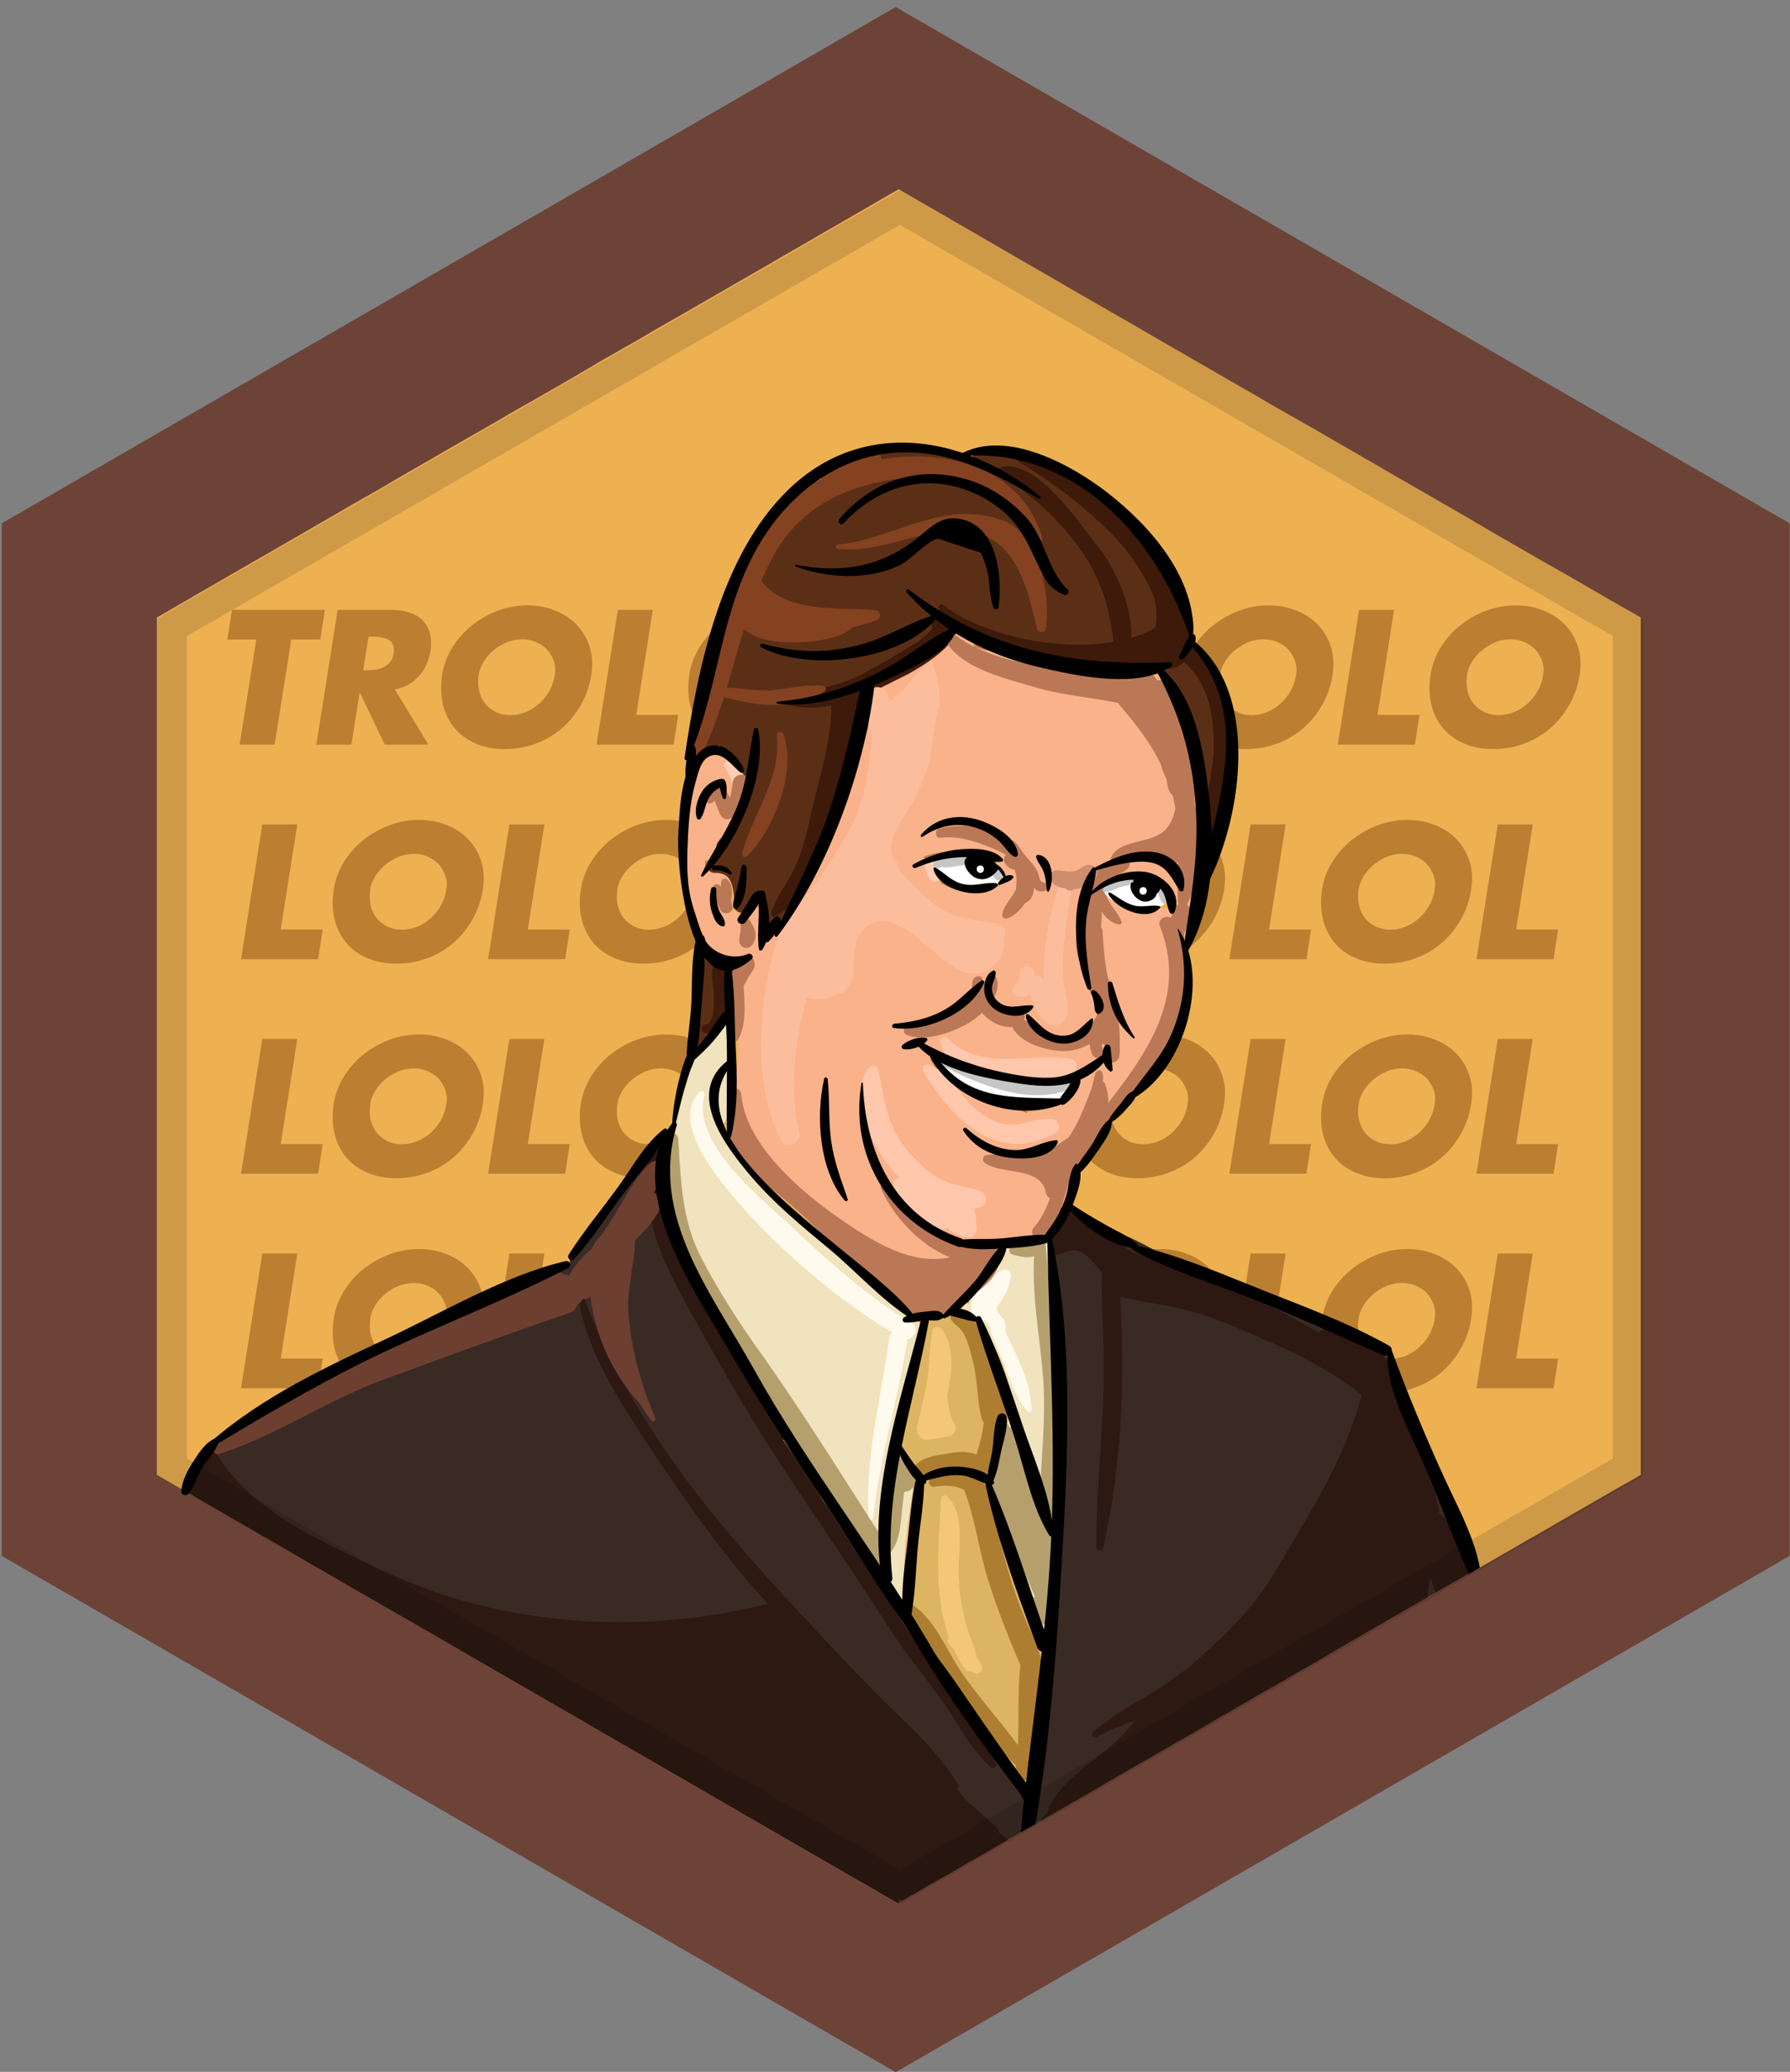 <svg xmlns="http://www.w3.org/2000/svg" viewBox="0 0 110.979 128.417"><rect x="0" y="0" width="110.979" height="128.417" fill="#808080" stroke="none"/><path fill="#6D4338" d="M110.958 96.437l-55.425 32-55.424-32v-64l55.424-32 55.425 32z"/><path fill="#EDB151" d="M101.728 38.273v53.14l-.011.01-.019.01-.41.24-.37.21-.62.35-4.149 2.39-.011.01-.13.08-.059.03-.55.32-.801.45-.1.06-.48.28-1.13.65-.85.49-.29.17-.32.19-.13.07-.09.05-.14.07-.011.01-.13.05-.109.07-1.03.59-.78.45-.5.29-.72.41-.65.37-.17.1-.01.01-1.04.59-.04.03-.07.04-1.159.67-.45.26-.01.01-.011.01h-.01l-.42.24-1.12.65-.87.52-1.18.67-.08.05-.12.07-.04.03-.06.03-.1.06-.29.17-.029.01-.16.09v.01l-.4.23-.38.22-.18.09-.021.021-.04.02-.69.39-.3.181-.021.01-.29.17-.149.08-.221.13-.24.14h-.01l-.71.421-.03.02-.3.16-1.359.8-.5.29-.95.54-.03.02h-.01l-.36.211-.24.14-.84.49-.63.359-.06.03-.5.29c-.01.01-.01.01-.01 0l-.53.31-.29.17-.76.44-.051.03-.05.029-.03.011c0 .01-.01.01-.01.01l-.02.02-.25.141-1 .58-.17.09-.04.03-.38.22-1.42.82-.36.21-.09.05-.24.14-.8.46-.26.15-.28.16-.01.01-.2.12-.23.13-.25.14-.1.061-.83.479-.01.01-.09.051-1.32.76h-.021l-.79.47-.609.351h-.01l-1.41.81-.021.02-.25.141-.56.32h-.01l-.131.079-.189.11-.17.1-.101.061h-.01l-.18.11-.021.01-.06-.03c-.01 0-.01-.01-.01-.01l-1.13-.65-.021-.01-.2-.12-.67-.39-.18-.101-.03-.01-.33-.189-.01-.011-1.4-.81-.01-.01-.02-.011-1.37-.79-.03-.02h-.01l-.83-.48-.061-.04-.34-.189-.18-.11-.021-.01-.659-.38-.04-.03-.09-.05-.101-.06-.13-.07-.27-.16-.12-.07h-.011l-.72-.42-.24-.13-.39-.229-.05-.03-.03-.021-1.4-.81h-.01l-.479-.29h-.011l-.27-.16-.62-.359-.03-.011-.06-.04-.04-.02-1.29-.75-1.07-.62-.689-.39-1.65-.96-.13-.07-2.89-1.68-.37-.21-.05-.03-.391-.22-.489-.28-.33-.2-1.2-.69-.65-.37-.569-.33-.471-.27-.439-.26-.301-.17-.5-.29-.17-.1c-.01 0-.02-.01-.029-.02l-2.311-1.34-.21-.12-.05-.03-1.16-.67-.67-.38-.82-.47-.09-.05-.5-.29-.01-.01-.21-.12h-.01l-1.04-.6c-.01-.01-.01-.01-.021-.01l-1.859-1.08-1.021-.59-2.109-1.23-.091-.05-.199-.12s-.011 0-.021-.01l-.28-.16-.529-.3-.82-.48-.06-.04h-.011-.01l-.49-.29-.7-.4-.68-.39-1.22-.71-.101-.06h-.01l-.04-.03-.29-.16-.18-.11-.23-.13h-.01l-.43-.25-.99-.57-.08-.04-.029-.02v-53.14l.779-.45 1.59-.92.36-.21 3.38-1.95 1.061-.61 5.779-3.34h.011l.909-.52 1.051-.62 1.819-1.05h.011l.869-.51 3.631-2.08.64-.38.939-.54.171-.09 1.659-.95.78-.45.38-.22.44-.26.67-.39.43-.26.521-.3.5-.28.59-.34 1.189-.68.69-.41.75-.43.65-.37h.01l.05-.03.43-.25 5.29-3.05.11-.06.08-.05.27-.16 5.521-3.19.55-.32 1.44-.83.51.3 1.09.63 2.86 1.65 3.09 1.79 2.6 1.5.22.13 4.69 2.7.979.57 5.131 2.96.909.52 1.04.61 2.301 1.31.869.5.69.4.83.48.49.28.58.34.3.17.8.46.09.06 1.811 1.04 3.279 1.89.5.29.04.03v.01l.261.14.659.39 1.46.84 1.94 1.12.78.44.439.25.49.28 1.45.84.17.1.85.49 1.81 1.034z"/><g fill="#BA7F31"><path d="M18.06 39.638l-1.033 6.515h-2.17l1.033-6.515h-1.796l.287-1.84h5.763l-.287 1.84H18.06zM24.478 42.728l2.084 3.425h-2.706l-1.537-3.214h-.021l-.514 3.214h-2.17l1.32-8.355h3.247c.494 0 .938.074 1.331.222.39.141.687.37.893.688.217.307.324.691.324 1.152 0 .199-.014.368-.043.509-.068.39-.198.752-.39 1.088a2.65 2.65 0 0 1-.752.828c-.31.23-.666.378-1.066.443zm-1.629-3.269l-.33 2.083h.212c.303 0 .557-.025.763-.076.238-.065.433-.169.584-.314.174-.155.281-.372.325-.649l.021-.211c0-.325-.126-.546-.379-.666-.249-.112-.577-.168-.984-.168h-.212zM32.714 37.522c.552 0 1.069.088 1.553.265.246.083.479.19.701.322a3.474 3.474 0 0 1 1.745 3.055c0 .166-.019.384-.054.655a5.401 5.401 0 0 1-.975 2.386 5.201 5.201 0 0 1-1.904 1.64 5.453 5.453 0 0 1-2.474.584c-.79 0-1.484-.159-2.083-.476a3.535 3.535 0 0 1-.549-.352 3.217 3.217 0 0 1-.836-.98c-.325-.574-.487-1.227-.487-1.959 0-.274.021-.556.064-.844a4.618 4.618 0 0 1 .645-1.715 5.465 5.465 0 0 1 1.239-1.375 6.041 6.041 0 0 1 1.629-.898 5.27 5.27 0 0 1 1.786-.308zm-.33 2.105a2.52 2.52 0 0 0-1.223.309c-.411.22-.743.494-.996.822-.271.35-.433.707-.486 1.071a3.163 3.163 0 0 0-.033.444c0 .393.085.749.255 1.066.166.307.402.547.709.72.296.177.64.265 1.033.265.426 0 .835-.106 1.229-.319a2.959 2.959 0 0 0 1.006-.898 2.904 2.904 0 0 0 .547-1.564c0-.335-.09-.653-.271-.953a1.718 1.718 0 0 0-.73-.698 2.055 2.055 0 0 0-1.04-.265zM40.474 37.798l-1.028 6.515h2.603l-.286 1.84h-4.778l1.32-8.355h2.169zM48.034 37.522c.552 0 1.069.088 1.553.265.246.083.479.19.701.322a3.474 3.474 0 0 1 1.745 3.055c0 .166-.019.384-.054.655a5.401 5.401 0 0 1-.975 2.386 5.201 5.201 0 0 1-1.904 1.64 5.453 5.453 0 0 1-2.474.584c-.79 0-1.484-.159-2.083-.476a3.535 3.535 0 0 1-.549-.352 3.217 3.217 0 0 1-.836-.98c-.325-.574-.487-1.227-.487-1.959 0-.274.021-.556.064-.844a4.618 4.618 0 0 1 .645-1.715 5.465 5.465 0 0 1 1.239-1.375 6.041 6.041 0 0 1 1.629-.898 5.27 5.27 0 0 1 1.786-.308zm-.33 2.105a2.52 2.52 0 0 0-1.223.309c-.411.22-.743.494-.996.822-.271.35-.433.707-.486 1.071a3.163 3.163 0 0 0-.033.444c0 .393.085.749.255 1.066.166.307.402.547.709.72.296.177.64.265 1.033.265.426 0 .835-.106 1.229-.319a2.959 2.959 0 0 0 1.006-.898 2.904 2.904 0 0 0 .547-1.564c0-.335-.09-.653-.271-.953a1.718 1.718 0 0 0-.73-.698 2.06 2.06 0 0 0-1.04-.265zM55.793 37.798l-1.028 6.515h2.603l-.286 1.84h-4.778l1.32-8.355h2.169zM63.353 37.522c.552 0 1.069.088 1.553.265.246.083.479.19.701.322a3.474 3.474 0 0 1 1.745 3.055c0 .166-.019.384-.054.655a5.401 5.401 0 0 1-.975 2.386 5.201 5.201 0 0 1-1.904 1.64 5.453 5.453 0 0 1-2.474.584c-.79 0-1.484-.159-2.083-.476a3.535 3.535 0 0 1-.549-.352 3.217 3.217 0 0 1-.836-.98c-.325-.574-.487-1.227-.487-1.959 0-.274.021-.556.064-.844a4.618 4.618 0 0 1 .645-1.715 5.465 5.465 0 0 1 1.239-1.375 6.041 6.041 0 0 1 1.629-.898 5.27 5.27 0 0 1 1.786-.308zm-.33 2.105a2.52 2.52 0 0 0-1.223.309c-.411.22-.743.494-.996.822-.271.35-.433.707-.486 1.071a3.163 3.163 0 0 0-.033.444c0 .393.085.749.255 1.066.166.307.402.547.709.72.296.177.64.265 1.033.265.426 0 .835-.106 1.229-.319a2.959 2.959 0 0 0 1.006-.898 2.904 2.904 0 0 0 .547-1.564c0-.335-.09-.653-.271-.953a1.718 1.718 0 0 0-.73-.698 2.057 2.057 0 0 0-1.04-.265zM71.113 37.798l-1.028 6.515h2.603l-.286 1.84h-4.778l1.32-8.355h2.169zM78.672 37.522c.552 0 1.069.088 1.553.265.246.083.479.19.701.322a3.474 3.474 0 0 1 1.745 3.055c0 .166-.019.384-.054.655a5.401 5.401 0 0 1-.975 2.386 5.201 5.201 0 0 1-1.904 1.64 5.453 5.453 0 0 1-2.474.584c-.79 0-1.484-.159-2.083-.476a3.535 3.535 0 0 1-.549-.352 3.217 3.217 0 0 1-.836-.98c-.325-.574-.487-1.227-.487-1.959 0-.274.021-.556.064-.844a4.618 4.618 0 0 1 .645-1.715 5.465 5.465 0 0 1 1.239-1.375 6.041 6.041 0 0 1 1.629-.898 5.27 5.27 0 0 1 1.786-.308zm-.33 2.105a2.52 2.52 0 0 0-1.223.309c-.411.22-.743.494-.996.822-.271.35-.433.707-.486 1.071a3.163 3.163 0 0 0-.033.444c0 .393.085.749.255 1.066.166.307.402.547.709.72.296.177.64.265 1.033.265.426 0 .835-.106 1.229-.319a2.959 2.959 0 0 0 1.006-.898 2.904 2.904 0 0 0 .547-1.564c0-.335-.09-.653-.271-.953a1.718 1.718 0 0 0-.73-.698 2.055 2.055 0 0 0-1.04-.265zM86.432 37.798l-1.028 6.515h2.603l-.286 1.84h-4.778l1.32-8.355h2.169zM93.992 37.522c.552 0 1.069.088 1.553.265.246.083.479.19.701.322a3.474 3.474 0 0 1 1.745 3.055c0 .166-.019.384-.054.655a5.401 5.401 0 0 1-.975 2.386 5.201 5.201 0 0 1-1.904 1.64 5.453 5.453 0 0 1-2.474.584c-.79 0-1.484-.159-2.083-.476a3.535 3.535 0 0 1-.549-.352 3.217 3.217 0 0 1-.836-.98c-.325-.574-.487-1.227-.487-1.959 0-.274.021-.556.064-.844a4.618 4.618 0 0 1 .645-1.715 5.465 5.465 0 0 1 1.239-1.375 6.041 6.041 0 0 1 1.629-.898 5.27 5.27 0 0 1 1.786-.308zm-.33 2.105a2.52 2.52 0 0 0-1.223.309c-.411.22-.743.494-.996.822-.271.35-.433.707-.486 1.071a3.163 3.163 0 0 0-.033.444c0 .393.085.749.255 1.066.166.307.402.547.709.72.296.177.64.265 1.033.265.426 0 .835-.106 1.229-.319a2.959 2.959 0 0 0 1.006-.898 2.904 2.904 0 0 0 .547-1.564c0-.335-.09-.653-.271-.953a1.718 1.718 0 0 0-.73-.698 2.06 2.06 0 0 0-1.04-.265zM18.432 51.097l-1.028 6.515h2.603l-.286 1.84h-4.778l1.32-8.355h2.169zM25.992 50.821c.552 0 1.069.088 1.553.265.246.083.479.19.701.322a3.474 3.474 0 0 1 1.745 3.055c0 .166-.019.384-.054.655a5.401 5.401 0 0 1-.975 2.386 5.201 5.201 0 0 1-1.904 1.64 5.453 5.453 0 0 1-2.474.584c-.79 0-1.484-.159-2.083-.476a3.535 3.535 0 0 1-.549-.352 3.217 3.217 0 0 1-.836-.98c-.325-.574-.487-1.227-.487-1.959 0-.274.021-.556.064-.844a4.618 4.618 0 0 1 .645-1.715 5.465 5.465 0 0 1 1.239-1.375 6.041 6.041 0 0 1 1.629-.898 5.27 5.27 0 0 1 1.786-.308zm-.33 2.105a2.52 2.52 0 0 0-1.223.309c-.411.22-.743.494-.996.822-.271.35-.433.707-.486 1.071a3.163 3.163 0 0 0-.033.444c0 .393.085.749.255 1.066.166.307.402.547.709.72.296.177.64.265 1.033.265.426 0 .835-.106 1.229-.319a2.959 2.959 0 0 0 1.006-.898 2.904 2.904 0 0 0 .547-1.564c0-.335-.09-.653-.271-.953a1.718 1.718 0 0 0-.73-.698 2.05 2.05 0 0 0-1.04-.265zM33.751 51.097l-1.028 6.515h2.603l-.286 1.84h-4.778l1.32-8.355h2.169zM41.311 50.821c.552 0 1.069.088 1.553.265.246.083.479.19.701.322a3.474 3.474 0 0 1 1.745 3.055c0 .166-.019.384-.054.655a5.401 5.401 0 0 1-.975 2.386 5.201 5.201 0 0 1-1.904 1.64 5.453 5.453 0 0 1-2.474.584c-.79 0-1.484-.159-2.083-.476a3.535 3.535 0 0 1-.549-.352 3.217 3.217 0 0 1-.836-.98c-.325-.574-.487-1.227-.487-1.959 0-.274.021-.556.064-.844a4.618 4.618 0 0 1 .645-1.715 5.465 5.465 0 0 1 1.239-1.375 6.041 6.041 0 0 1 1.629-.898 5.27 5.27 0 0 1 1.786-.308zm-.33 2.105a2.52 2.52 0 0 0-1.223.309c-.411.22-.743.494-.996.822-.271.35-.433.707-.486 1.071a3.163 3.163 0 0 0-.033.444c0 .393.085.749.255 1.066.166.307.402.547.709.72.296.177.64.265 1.033.265.426 0 .835-.106 1.229-.319a2.959 2.959 0 0 0 1.006-.898 2.904 2.904 0 0 0 .547-1.564c0-.335-.09-.653-.271-.953a1.718 1.718 0 0 0-.73-.698 2.047 2.047 0 0 0-1.04-.265zM49.071 51.097l-1.028 6.515h2.603l-.286 1.84h-4.778l1.32-8.355h2.169zM56.63 50.821c.552 0 1.069.088 1.553.265.246.083.479.19.701.322a3.474 3.474 0 0 1 1.745 3.055c0 .166-.019.384-.054.655a5.401 5.401 0 0 1-.975 2.386 5.201 5.201 0 0 1-1.904 1.64 5.453 5.453 0 0 1-2.474.584c-.79 0-1.484-.159-2.083-.476a3.535 3.535 0 0 1-.549-.352 3.217 3.217 0 0 1-.836-.98c-.325-.574-.487-1.227-.487-1.959 0-.274.021-.556.064-.844a4.618 4.618 0 0 1 .645-1.715 5.465 5.465 0 0 1 1.239-1.375 6.041 6.041 0 0 1 1.629-.898 5.27 5.27 0 0 1 1.786-.308zm-.33 2.105a2.52 2.52 0 0 0-1.223.309c-.411.22-.743.494-.996.822-.271.35-.433.707-.486 1.071a3.163 3.163 0 0 0-.033.444c0 .393.085.749.255 1.066.166.307.402.547.709.72.296.177.64.265 1.033.265.426 0 .835-.106 1.229-.319a2.959 2.959 0 0 0 1.006-.898 2.904 2.904 0 0 0 .547-1.564c0-.335-.09-.653-.271-.953a1.718 1.718 0 0 0-.73-.698 2.045 2.045 0 0 0-1.04-.265zM64.39 51.097l-1.028 6.515h2.603l-.286 1.84H60.9l1.32-8.355h2.17zM71.95 50.821c.552 0 1.069.088 1.553.265.246.083.479.19.701.322a3.474 3.474 0 0 1 1.745 3.055c0 .166-.019.384-.054.655a5.401 5.401 0 0 1-.975 2.386 5.201 5.201 0 0 1-1.904 1.64 5.453 5.453 0 0 1-2.474.584c-.79 0-1.484-.159-2.083-.476a3.535 3.535 0 0 1-.549-.352 3.217 3.217 0 0 1-.836-.98c-.325-.574-.487-1.227-.487-1.959 0-.274.021-.556.064-.844a4.618 4.618 0 0 1 .645-1.715 5.465 5.465 0 0 1 1.239-1.375 6.041 6.041 0 0 1 1.629-.898 5.27 5.27 0 0 1 1.786-.308zm-.33 2.105a2.52 2.52 0 0 0-1.223.309c-.411.22-.743.494-.996.822-.271.35-.433.707-.486 1.071a3.163 3.163 0 0 0-.033.444c0 .393.085.749.255 1.066.166.307.402.547.709.72.296.177.64.265 1.033.265.426 0 .835-.106 1.229-.319a2.959 2.959 0 0 0 1.006-.898 2.904 2.904 0 0 0 .547-1.564c0-.335-.09-.653-.271-.953a1.718 1.718 0 0 0-.73-.698 2.05 2.05 0 0 0-1.04-.265zM79.709 51.097l-1.028 6.515h2.603l-.286 1.84H76.22l1.32-8.355h2.169zM87.269 50.821c.552 0 1.069.088 1.553.265.246.083.479.19.701.322a3.474 3.474 0 0 1 1.745 3.055c0 .166-.019.384-.054.655a5.401 5.401 0 0 1-.975 2.386 5.201 5.201 0 0 1-1.904 1.64 5.453 5.453 0 0 1-2.474.584c-.79 0-1.484-.159-2.083-.476a3.535 3.535 0 0 1-.549-.352 3.217 3.217 0 0 1-.836-.98c-.325-.574-.487-1.227-.487-1.959 0-.274.021-.556.064-.844a4.618 4.618 0 0 1 .645-1.715 5.465 5.465 0 0 1 1.239-1.375 6.041 6.041 0 0 1 1.629-.898 5.27 5.27 0 0 1 1.786-.308zm-.33 2.105a2.52 2.52 0 0 0-1.223.309c-.411.22-.743.494-.996.822-.271.35-.433.707-.486 1.071a3.163 3.163 0 0 0-.033.444c0 .393.085.749.255 1.066.166.307.402.547.709.72.296.177.64.265 1.033.265.426 0 .835-.106 1.229-.319a2.959 2.959 0 0 0 1.006-.898 2.904 2.904 0 0 0 .547-1.564c0-.335-.09-.653-.271-.953a1.718 1.718 0 0 0-.73-.698 2.047 2.047 0 0 0-1.04-.265zM95.029 51.097L94 57.612h2.603l-.286 1.84h-4.778l1.32-8.355h2.17zM18.432 64.395l-1.028 6.515h2.603l-.286 1.84h-4.778l1.32-8.355h2.169zM25.992 64.119c.552 0 1.069.088 1.553.265.246.083.479.19.701.322a3.474 3.474 0 0 1 1.745 3.055c0 .166-.019.384-.054.655a5.401 5.401 0 0 1-.975 2.386 5.201 5.201 0 0 1-1.904 1.64 5.453 5.453 0 0 1-2.474.584c-.79 0-1.484-.159-2.083-.476a3.535 3.535 0 0 1-.549-.352 3.217 3.217 0 0 1-.836-.98c-.325-.574-.487-1.227-.487-1.959 0-.274.021-.556.064-.844a4.618 4.618 0 0 1 .645-1.715 5.465 5.465 0 0 1 1.239-1.375 6.041 6.041 0 0 1 1.629-.898 5.27 5.27 0 0 1 1.786-.308zm-.33 2.105a2.52 2.52 0 0 0-1.223.309c-.411.22-.743.494-.996.822-.271.35-.433.707-.486 1.071a3.163 3.163 0 0 0-.033.444c0 .393.085.749.255 1.066.166.307.402.547.709.72.296.177.64.265 1.033.265.426 0 .835-.106 1.229-.319a2.959 2.959 0 0 0 1.006-.898 2.904 2.904 0 0 0 .547-1.564c0-.335-.09-.653-.271-.953a1.718 1.718 0 0 0-.73-.698 2.06 2.06 0 0 0-1.04-.265zM33.751 64.395l-1.028 6.515h2.603l-.286 1.84h-4.778l1.32-8.355h2.169zM41.311 64.119c.552 0 1.069.088 1.553.265.246.083.479.19.701.322a3.474 3.474 0 0 1 1.745 3.055c0 .166-.019.384-.054.655a5.401 5.401 0 0 1-.975 2.386 5.201 5.201 0 0 1-1.904 1.64 5.453 5.453 0 0 1-2.474.584c-.79 0-1.484-.159-2.083-.476a3.535 3.535 0 0 1-.549-.352 3.217 3.217 0 0 1-.836-.98c-.325-.574-.487-1.227-.487-1.959 0-.274.021-.556.064-.844a4.618 4.618 0 0 1 .645-1.715 5.465 5.465 0 0 1 1.239-1.375 6.041 6.041 0 0 1 1.629-.898 5.27 5.27 0 0 1 1.786-.308zm-.33 2.105a2.52 2.52 0 0 0-1.223.309c-.411.22-.743.494-.996.822-.271.35-.433.707-.486 1.071a3.163 3.163 0 0 0-.033.444c0 .393.085.749.255 1.066.166.307.402.547.709.72.296.177.64.265 1.033.265.426 0 .835-.106 1.229-.319a2.959 2.959 0 0 0 1.006-.898 2.904 2.904 0 0 0 .547-1.564c0-.335-.09-.653-.271-.953a1.718 1.718 0 0 0-.73-.698 2.057 2.057 0 0 0-1.04-.265zM49.071 64.395l-1.028 6.515h2.603l-.286 1.84h-4.778l1.32-8.355h2.169zM56.63 64.119c.552 0 1.069.088 1.553.265.246.083.479.19.701.322a3.474 3.474 0 0 1 1.745 3.055c0 .166-.019.384-.054.655a5.401 5.401 0 0 1-.975 2.386 5.201 5.201 0 0 1-1.904 1.64 5.453 5.453 0 0 1-2.474.584c-.79 0-1.484-.159-2.083-.476a3.535 3.535 0 0 1-.549-.352 3.217 3.217 0 0 1-.836-.98c-.325-.574-.487-1.227-.487-1.959 0-.274.021-.556.064-.844a4.618 4.618 0 0 1 .645-1.715 5.465 5.465 0 0 1 1.239-1.375 6.041 6.041 0 0 1 1.629-.898 5.27 5.27 0 0 1 1.786-.308zm-.33 2.105a2.52 2.52 0 0 0-1.223.309c-.411.22-.743.494-.996.822-.271.35-.433.707-.486 1.071a3.163 3.163 0 0 0-.033.444c0 .393.085.749.255 1.066.166.307.402.547.709.72.296.177.64.265 1.033.265.426 0 .835-.106 1.229-.319a2.959 2.959 0 0 0 1.006-.898 2.904 2.904 0 0 0 .547-1.564c0-.335-.09-.653-.271-.953a1.718 1.718 0 0 0-.73-.698 2.055 2.055 0 0 0-1.04-.265zM64.39 64.395l-1.028 6.515h2.603l-.286 1.84H60.9l1.32-8.355h2.17zM71.95 64.119c.552 0 1.069.088 1.553.265.246.083.479.19.701.322a3.474 3.474 0 0 1 1.745 3.055c0 .166-.019.384-.054.655a5.401 5.401 0 0 1-.975 2.386 5.201 5.201 0 0 1-1.904 1.64 5.453 5.453 0 0 1-2.474.584c-.79 0-1.484-.159-2.083-.476a3.535 3.535 0 0 1-.549-.352 3.217 3.217 0 0 1-.836-.98c-.325-.574-.487-1.227-.487-1.959 0-.274.021-.556.064-.844a4.618 4.618 0 0 1 .645-1.715 5.465 5.465 0 0 1 1.239-1.375 6.041 6.041 0 0 1 1.629-.898 5.27 5.27 0 0 1 1.786-.308zm-.33 2.105a2.52 2.52 0 0 0-1.223.309c-.411.22-.743.494-.996.822-.271.35-.433.707-.486 1.071a3.163 3.163 0 0 0-.033.444c0 .393.085.749.255 1.066.166.307.402.547.709.72.296.177.64.265 1.033.265.426 0 .835-.106 1.229-.319a2.959 2.959 0 0 0 1.006-.898 2.904 2.904 0 0 0 .547-1.564c0-.335-.09-.653-.271-.953a1.718 1.718 0 0 0-.73-.698 2.06 2.06 0 0 0-1.04-.265zM79.709 64.395l-1.028 6.515h2.603l-.286 1.84H76.22l1.32-8.355h2.169zM87.269 64.119c.552 0 1.069.088 1.553.265.246.083.479.19.701.322a3.474 3.474 0 0 1 1.745 3.055c0 .166-.019.384-.054.655a5.401 5.401 0 0 1-.975 2.386 5.201 5.201 0 0 1-1.904 1.64 5.453 5.453 0 0 1-2.474.584c-.79 0-1.484-.159-2.083-.476a3.535 3.535 0 0 1-.549-.352 3.217 3.217 0 0 1-.836-.98c-.325-.574-.487-1.227-.487-1.959 0-.274.021-.556.064-.844a4.618 4.618 0 0 1 .645-1.715 5.465 5.465 0 0 1 1.239-1.375 6.041 6.041 0 0 1 1.629-.898 5.27 5.27 0 0 1 1.786-.308zm-.33 2.105a2.52 2.52 0 0 0-1.223.309c-.411.22-.743.494-.996.822-.271.35-.433.707-.486 1.071a3.163 3.163 0 0 0-.033.444c0 .393.085.749.255 1.066.166.307.402.547.709.72.296.177.64.265 1.033.265.426 0 .835-.106 1.229-.319a2.959 2.959 0 0 0 1.006-.898 2.904 2.904 0 0 0 .547-1.564c0-.335-.09-.653-.271-.953a1.718 1.718 0 0 0-.73-.698 2.057 2.057 0 0 0-1.04-.265zM95.029 64.395L94 70.91h2.603l-.286 1.84h-4.778l1.32-8.355h2.17zM18.432 77.694l-1.028 6.515h2.603l-.286 1.84h-4.778l1.32-8.355h2.169zM25.992 77.418c.552 0 1.069.088 1.553.265.246.083.479.19.701.322a3.474 3.474 0 0 1 1.745 3.055c0 .166-.019.384-.054.655a5.401 5.401 0 0 1-.975 2.386 5.201 5.201 0 0 1-1.904 1.64 5.453 5.453 0 0 1-2.474.584c-.79 0-1.484-.159-2.083-.476a3.535 3.535 0 0 1-.549-.352 3.217 3.217 0 0 1-.836-.98c-.325-.574-.487-1.227-.487-1.959 0-.274.021-.556.064-.844a4.618 4.618 0 0 1 .645-1.715 5.465 5.465 0 0 1 1.239-1.375 6.041 6.041 0 0 1 1.629-.898 5.27 5.27 0 0 1 1.786-.308zm-.33 2.105a2.52 2.52 0 0 0-1.223.309c-.411.22-.743.494-.996.822-.271.35-.433.707-.486 1.071a3.163 3.163 0 0 0-.033.444c0 .393.085.749.255 1.066.166.307.402.547.709.72.296.177.64.265 1.033.265.426 0 .835-.106 1.229-.319a2.959 2.959 0 0 0 1.006-.898 2.904 2.904 0 0 0 .547-1.564c0-.335-.09-.653-.271-.953a1.718 1.718 0 0 0-.73-.698 2.06 2.06 0 0 0-1.04-.265zM33.751 77.694l-1.028 6.515h2.603l-.286 1.84h-4.778l1.32-8.355h2.169zM41.311 77.418c.552 0 1.069.088 1.553.265.246.083.479.19.701.322a3.474 3.474 0 0 1 1.745 3.055c0 .166-.019.384-.054.655a5.401 5.401 0 0 1-.975 2.386 5.201 5.201 0 0 1-1.904 1.64 5.453 5.453 0 0 1-2.474.584c-.79 0-1.484-.159-2.083-.476a3.535 3.535 0 0 1-.549-.352 3.217 3.217 0 0 1-.836-.98c-.325-.574-.487-1.227-.487-1.959 0-.274.021-.556.064-.844a4.618 4.618 0 0 1 .645-1.715 5.465 5.465 0 0 1 1.239-1.375 6.041 6.041 0 0 1 1.629-.898 5.27 5.27 0 0 1 1.786-.308zm-.33 2.105a2.52 2.52 0 0 0-1.223.309c-.411.22-.743.494-.996.822-.271.35-.433.707-.486 1.071a3.163 3.163 0 0 0-.033.444c0 .393.085.749.255 1.066.166.307.402.547.709.72.296.177.64.265 1.033.265.426 0 .835-.106 1.229-.319a2.959 2.959 0 0 0 1.006-.898 2.904 2.904 0 0 0 .547-1.564c0-.335-.09-.653-.271-.953a1.718 1.718 0 0 0-.73-.698 2.057 2.057 0 0 0-1.04-.265zM49.071 77.694l-1.028 6.515h2.603l-.286 1.84h-4.778l1.32-8.355h2.169zM56.63 77.418c.552 0 1.069.088 1.553.265.246.083.479.19.701.322a3.474 3.474 0 0 1 1.745 3.055c0 .166-.019.384-.054.655a5.401 5.401 0 0 1-.975 2.386 5.201 5.201 0 0 1-1.904 1.64 5.453 5.453 0 0 1-2.474.584c-.79 0-1.484-.159-2.083-.476a3.535 3.535 0 0 1-.549-.352 3.217 3.217 0 0 1-.836-.98c-.325-.574-.487-1.227-.487-1.959 0-.274.021-.556.064-.844a4.618 4.618 0 0 1 .645-1.715 5.465 5.465 0 0 1 1.239-1.375 6.041 6.041 0 0 1 1.629-.898 5.27 5.27 0 0 1 1.786-.308zm-.33 2.105a2.52 2.52 0 0 0-1.223.309c-.411.22-.743.494-.996.822-.271.35-.433.707-.486 1.071a3.163 3.163 0 0 0-.033.444c0 .393.085.749.255 1.066.166.307.402.547.709.72.296.177.64.265 1.033.265.426 0 .835-.106 1.229-.319a2.959 2.959 0 0 0 1.006-.898 2.904 2.904 0 0 0 .547-1.564c0-.335-.09-.653-.271-.953a1.718 1.718 0 0 0-.73-.698 2.055 2.055 0 0 0-1.04-.265zM64.39 77.694l-1.028 6.515h2.603l-.286 1.84H60.9l1.32-8.355h2.17zM71.95 77.418c.552 0 1.069.088 1.553.265.246.083.479.19.701.322a3.474 3.474 0 0 1 1.745 3.055c0 .166-.019.384-.054.655a5.401 5.401 0 0 1-.975 2.386 5.201 5.201 0 0 1-1.904 1.64 5.453 5.453 0 0 1-2.474.584c-.79 0-1.484-.159-2.083-.476a3.535 3.535 0 0 1-.549-.352 3.217 3.217 0 0 1-.836-.98c-.325-.574-.487-1.227-.487-1.959 0-.274.021-.556.064-.844a4.618 4.618 0 0 1 .645-1.715 5.465 5.465 0 0 1 1.239-1.375 6.041 6.041 0 0 1 1.629-.898 5.27 5.27 0 0 1 1.786-.308zm-.33 2.105a2.52 2.52 0 0 0-1.223.309c-.411.22-.743.494-.996.822-.271.35-.433.707-.486 1.071a3.163 3.163 0 0 0-.033.444c0 .393.085.749.255 1.066.166.307.402.547.709.72.296.177.64.265 1.033.265.426 0 .835-.106 1.229-.319a2.959 2.959 0 0 0 1.006-.898 2.904 2.904 0 0 0 .547-1.564c0-.335-.09-.653-.271-.953a1.718 1.718 0 0 0-.73-.698 2.06 2.06 0 0 0-1.04-.265zM79.709 77.694l-1.028 6.515h2.603l-.286 1.84H76.22l1.32-8.355h2.169zM87.269 77.418c.552 0 1.069.088 1.553.265.246.083.479.19.701.322a3.474 3.474 0 0 1 1.745 3.055c0 .166-.019.384-.054.655a5.401 5.401 0 0 1-.975 2.386 5.201 5.201 0 0 1-1.904 1.64 5.453 5.453 0 0 1-2.474.584c-.79 0-1.484-.159-2.083-.476a3.535 3.535 0 0 1-.549-.352 3.217 3.217 0 0 1-.836-.98c-.325-.574-.487-1.227-.487-1.959 0-.274.021-.556.064-.844a4.618 4.618 0 0 1 .645-1.715 5.465 5.465 0 0 1 1.239-1.375 6.041 6.041 0 0 1 1.629-.898 5.27 5.27 0 0 1 1.786-.308zm-.33 2.105a2.52 2.52 0 0 0-1.223.309c-.411.22-.743.494-.996.822-.271.35-.433.707-.486 1.071a3.163 3.163 0 0 0-.033.444c0 .393.085.749.255 1.066.166.307.402.547.709.72.296.177.64.265 1.033.265.426 0 .835-.106 1.229-.319a2.959 2.959 0 0 0 1.006-.898 2.904 2.904 0 0 0 .547-1.564c0-.335-.09-.653-.271-.953a1.718 1.718 0 0 0-.73-.698 2.057 2.057 0 0 0-1.04-.265zM95.029 77.694L94 84.209h2.603l-.286 1.84h-4.778l1.32-8.355h2.17z"/></g><path fill="#F9B28A" d="M74.13 52.256c-.005-.263-.011-.575-.1-.843a10.28 10.28 0 0 0-.029-1.219c.014-.94-.1-1.914-.307-2.845-.108-.682-.328-1.236-.584-1.932l-.006.002c-.016-.037-.028-.077-.043-.114-.109-.756-.34-1.586-.691-2.245-.077-.259-.152-.52-.234-.776-.111-.346-.397-.486-.684-.482-.359-.252-.881-.278-1.407.3a.69.69 0 0 0-.081.115l-.674-.251a.656.656 0 0 0-.477.003c-1.017-.239-2.034-.416-3.107-.436a.726.726 0 0 0-.344.083c-.052-.03-.099-.065-.162-.084-.122-.036-.24-.073-.36-.11-.028-.021-.05-.048-.083-.065-.199-.099-.912-.306-1.705-.524a37.09 37.09 0 0 1-.621-.263l-.007-.004-.001.001-.181-.078a.613.613 0 0 0-.501-.012c-.741-.2-1.327-.358-1.33-.38-.045-.346-.197-.609-.548-.72-.178-.056-.348-.077-.532-.101-.319-.042-.633.256-.711.541l-.112.413c-1.043.604-2.185.932-3.269 1.45-.801.382-1.697 1.055-1.603 2.042a.64.64 0 0 0 .304.498c-.02.269-.057.54-.091.81-.467 1.421-.854 2.909-1.273 4.388-1.464 2.472-2.603 5.195-3.796 7.827-.025.035-.046.074-.071.109a.81.81 0 0 0-.607.139c-.441.342-.788.787-1.073 1.273.081-.662.105-1.334.211-1.992.103-.642-.764-.9-.982-.271-.011.03-.025.058-.036.087a.344.344 0 0 0-.265.204c-.016.036-.022.071-.037.106l-.006-.003-.004.014c-.024-.063-.072-.096-.113-.138-.027-.244-.254-.419-.466-.362-.021-.032-.035-.068-.058-.098.108-.519.093-1.172.024-1.651-.114-.801-.821-1.326-1.565-.854-.008-.155-.017-.31-.013-.47a.508.508 0 0 0 .549-.254c.087-.154.263-.536.456-1.023.599-1.051 1.483-2.004 1.163-3.303-.155-.634-.815-2.409-1.755-2.026a.625.625 0 0 0-.37.441.57.57 0 0 0-.179.174c-.836 1.332-1.6 4.026-.962 5.575-.049.34-.089.682-.104 1.028-.076 1.807.689 3.058 1.35 4.599a.538.538 0 0 0 .09.362l.166.25c.135.204.36.284.578.274.069.042.143.081.211.125.107.087.232.164.351.246a6.548 6.548 0 0 0-.003.578l.002.033c.055 1.211.395 2.455.502 3.633.184 2-.489 4.018-.377 5.999a.22.22 0 0 0-.1.143c-.441 2.061 2.736 3.82 4.128 4.732 1.815 1.191 3.163 2.846 4.631 4.413.741.791 1.349 1.705 2.399 2.081a.417.417 0 0 0 .43-.086c.267.035.525.021.778-.015a.582.582 0 0 0 .442.354l.213.037c.317.056.662-.029.827-.336.186-.347.327-.644.449-.925.503-.306.946-.84 1.255-1.217.562-.687 1.244-1.179 1.342-2.008.157-.114.225-.3.248-.497 1.157.261 2.291.15 3.126-1.057.523-.756.607-1.619.854-2.485.154-.543.425-1.098.584-1.658.716-1.032 1.728-2.036 2.456-2.807.342-.362.799-.796 1.172-1.271.028-.021.065-.027.089-.055.138-.165.251-.338.355-.515 1.976-1.842 2.932-5.268 2.435-7.955.369-.477.492-1.208.553-1.759a7.19 7.19 0 0 0 .019-1.439c.657-1.031.466-2.345.058-3.468zm-16.873.845c.13-.045.258-.088.38-.121 1.134-.309 2.104-.25 3.229.019.787.188 1.148.846 1.605 1.425-1.029 1.192-2.947 1.052-4.203.269-.191-.283-.406-.555-.582-.819-.149-.226-.286-.498-.429-.773zm8.684 15.346a.68.68 0 0 0-.351.01c-.513.161-1.21.356-1.939.528-.841-.385-1.793-.481-2.677-.764-1.087-.348-1.938-.924-2.721-1.625-.114-.181-.23-.358-.34-.546a7.012 7.012 0 0 0-.253-.399c.315.034.633.021.944-.101.03-.012.044-.036.07-.05.579.32 1.215.679 1.846.542 1.484.531 3.033.698 4.604.603a7.81 7.81 0 0 0 1.6-.284c-.123.297-.057.556.113.731-.322.427-.619.886-.896 1.355zm6.615-12.163c-.775-.109-1.499.288-2.288.135-.671-.129-1.339-.701-1.929-1.031l-.01.018c-.053-.027-.094-.064-.151-.086-.009-.003-.016-.001-.024-.004l-.003-.317c.5-.342.934-.751 1.342-1.19l.075-.017c.058.093.139.172.264.186.617.069 1.27.366 1.81.656.326.176.624.39.888.65.071.07.119.154.172.236-.035.255-.086.51-.146.764z"/><path fill="#FFF" d="M61.758 53.93c-.472-.329-.87-.759-1.409-.978-.685-.279-1.947-.402-2.43.237a.357.357 0 0 0-.07.173c-.05 0-.103-.015-.149-.003a.28.28 0 0 0-.203.268c-.014.545.929.792 1.32.957.963.406 2.079.363 3.088.181.519-.094.336-.835-.147-.835zM72.282 55.609a.443.443 0 0 0-.07-.241c-.065-.656-1.102-.961-1.631-1.032-.444-.06-1.18.032-1.425.465-.101-.058-.203-.117-.315-.174-.27-.138-.601.087-.517.397.253.936 1.601 1.227 2.692 1.137a.429.429 0 0 0 .281.114c.298.009.57-.035.828-.187.162-.095.208-.307.157-.479zM65.998 67.011c-1.325.128-2.552.039-3.875-.064-1.139-.088-2.063-.404-2.948-1.152-.358-.303-.489-.363-.922-.518-.314-.112-.562.336-.322.555 1.264 1.161 2.311 1.925 4.042 2.228 1.366.239 2.973.402 4.258-.19.409-.189.216-.902-.233-.859z"/><path fill="#3A2A24" d="M91.427 97.353l-.13.07-.229.12-.011.01-.13.05-.109.07-1.03.59-2 1.15-.65.37-.17.1-.01.01-1.04.59-.04.03-.07.04-1.159.67-.45.26-.01.01-.011.01h-.01l-.42.24-1.12.65-.87.52-1.18.67-.08.05-.12.07-.04.03-.06.03-.1.06-.29.17-.029.01-.16.09v.01l-.4.23-.38.22-.18.09-.021.021-.04.02-.69.39-.3.181-.021.01-.29.17-.149.08-.221.13-.24.14h-.01l-.71.421-.03.02-.3.16-1.359.8-.5.29-.95.54-.03.02h-.01l-.36.211-.24.14-.84.49-.63.359-.06.03-.5.29c-.01.01-.01.01-.01 0l-.53.31-.29.17-.76.44-.051.03-.05.029-.03.011c0 .01-.01.01-.01.01l-.02.02-.25.141-1 .58-.17.09-.04.03-.38.22-1.42.82-.36.21-.09.05-.24.14-.34.2-.46.26-.26.15-.19.109-.09.051-.01.01-.2.12-.23.13-.35.2-.83.479-.01.01-.09.051-1.32.76h-.021l-.79.47-.609.351h-.01l-1.41.81-.021.02-.25.141-.56.32h-.01l-.131.079-.189.11-.271.16h-.01l-.2.12-.06-.03c-.01 0-.01-.01-.01-.01-.48-.3-.932-.507-1.402-.826-.199-.07-.418-.254-.618-.344l-.18-.101-.03-.01-.33-.189-.01-.011-1.4-.81-.01-.01-.02-.011-1.37-.79-.03-.02h-.01l-.83-.48-.061-.04-.34-.189-.18-.11-.021-.01-.659-.38-.04-.03-.09-.05-.101-.06-.13-.07-.27-.16-.12-.07h-.011l-.72-.42-.24-.13-.39-.229-.05-.03-.03-.021-1.4-.81h-.01l-.479-.29h-.011l-.27-.16-.62-.359-.03-.011-.06-.04-.04-.02-1.29-.75-1.07-.62-.689-.39-1.65-.96-.13-.07-2.89-1.68-.37-.21-.05-.03-.391-.22-.489-.28-.33-.2-1.2-.69-.65-.37-.569-.33-.471-.27-.439-.26-.301-.17-.5-.29-.17-.1c-.01 0-.02-.01-.029-.02l-2.311-1.34-.21-.12-.05-.03-1.16-.67-.67-.38-.82-.47-.09-.05-.5-.29-.01-.01-.21-.12h-.01l-1.04-.6c-.01-.01-.01-.01-.021-.01l-1.859-1.08-1.021-.59-2.109-1.23-.091-.05-.199-.12s-.011 0-.021-.01l-.28-.16-.529-.3-.82-.48-.06-.04h-.011-.01l-.49-.29-.7-.4-.68-.39-1.22-.71-.101-.06h-.01l-.04-.03c0-.01.011-.01.011-.02-.2-.27-.271-.63-.03-.96.05-.07.1-.12.14-.19h.01c.351-.49.74-.96 1.141-1.41.029-.2.14-.4.35-.54.231-.14.45-.28.67-.42.11-.07.221-.1.32-.12 3.08-2.66 6.9-4.71 10.57-6.21 1.34-.55 3.17-1.1 5.019-1.79.07-.24.231-.46.53-.56.67-.23 2.899-1.72 4.479-2.06.051-.06.101-.11.15-.17 0-.14.01-.28.08-.42.52-1.04 1.09-1.92 1.89-2.75.22-.23.47-.3.69-.26.04-.15.09-.29.109-.44.07-.38.33-.56.631-.6.27-.95.609-2.1 1.46-2.4.369-.13.899.14.96.55l.02.13c.07.42-.18.73-.479.88 0 .03.01.05.01.08v.3c.08.12.14.26.14.45.04 1.6 1.2 3.48 1.601 5.04.05.2.1.4.14.59.24.03.46.15.59.43.19.4.37.8.561 1.2.42.59.84 1.2 1.22 1.83.09.15.17.3.25.45.08.04.16.1.24.19.05.06.079.12.13.17.01.01.01.02.019.03 1.24 1.54 1.99 3.31 2.9 5.06.09.17.1.34.069.51a56.101 56.101 0 0 1 2.511 3.79c.54.69 1.029 1.43 1.5 2.18.66.97 1.309 1.95 1.93 2.94.07.05.14.13.19.23 1.489 2.72 3.949 4.65 5.659 7.209.221.341.131.66-.08.881.921 1.199 1.83 2.409 2.711 3.649.09.12.109.25.109.37l.46.55c.07.09.141.181.22.271h-.01c.04.05.08.1.12.14.09.12.13.24.13.35 0 .19-.1.37-.24.511v.02c.06.08.11.15.171.23.02-.25.05-.511.069-.761.191-1.97.471-3.93.66-5.85.33-3.1.61-6.2.85-9.3.23-3.06.511-6.13.28-9.19-.22-2.96-.76-5.98-.41-8.94-.1-.3-.21-.6-.29-.91a.67.67 0 0 1 .16-.68.7.7 0 0 1 .26-.19v-.03c.141-.4.24-.64.44-1 .21-.39.84-.51 1.14-.15.051.06.11.12.16.18.01 0 .021-.01.03 0 3.07.59 5.76 2.79 8.63 3.97 2.76 1.14 5.86 2.03 8.33 3.73.24-.43.99-.4 1.3.01.15.19.28.38.41.57.021.01.03.01.05.02.21.07.391.23.48.5l.24.75c.119.39-.08.69-.37.84a.228.228 0 0 1-.051.03c.08.17.16.34.221.52.25.57.479 1.16.689 1.71l.061.14c.05.12.09.24.14.35.34.81.71 1.61 1.09 2.4.986 2.006 2.045 3.977 2.925 6.046z"/><path fill="#5B2F16" d="M44.63 60.183c.01-.281.011-.561-.009-.837-.041-.581-.916-.595-.914 0 .001.141-.017.281-.021.421a.288.288 0 0 0-.139.167c-.114.34-.649 2.45-.538 3.68-.071.258-.144.515-.208.775-.145.582.709.811.893.246.017-.056.035-.113.054-.169.044-.011.082-.012.131-.031.714-.288.857-1.461.948-2.107.096-.683.143-1.512-.197-2.145zM75.946 43.4a6.604 6.604 0 0 0-.401-.818 7.815 7.815 0 0 0-1.011-1.75 9.096 9.096 0 0 0-.487-1.053c-.093-.455-.169-.916-.395-1.334-.086-.159-.26-.223-.43-.215a6.15 6.15 0 0 0-.436-1.351c-.344-1.958-1.56-3.533-3.13-4.744a.824.824 0 0 0-.322-.423c-.094-.063-.186-.128-.279-.192a4.91 4.91 0 0 0-1.568-1.077c-.272-.188-.544-.379-.819-.563a.786.786 0 0 0-.354-.129c-1.424-1.328-3.236-1.91-5.315-1.834a.806.806 0 0 0-.81.738c-.964-.565-2.641-.69-3.604-.701-2.982-.033-5.262 1.444-7.552 3.153-.32.239-.652.686-.864 1.18-.297-.063-.613.035-.798.396-.511 1-.949 1.991-1.292 3.034a41.503 41.503 0 0 0-1.611 5.417c-.204.896-.815 3.931-1.207 4.19-.855.568-.055 1.956.809 1.383.195-.129.355-.32.5-.535.522.713 1.139 1.376 1.506 2.148a.608.608 0 0 0 .179.457c.103.327.142.682.12 1.065-.145.324-.271.655-.399.986-.383.498-1.051.793-1.434 1.323a.578.578 0 0 0-.032.683 1.376 1.376 0 0 0-.535.407c-.258.324-.124.875.358.865 1.151-.022 1.086.991 1.231 1.768-.013.032-.02.064-.032.096-.194.48.548.814.833.441a.455.455 0 0 0 .315-.132c.258-.242.492-.505.71-.784-.077.609-.152 1.22-.088 1.853.057.544.665.699.987.268 1.794-2.395 2.557-5.24 3.525-8.029.565-1.628 1.172-3.269 1.504-4.962.137-.699.201-1.408.257-2.118 1.87.064 3.918-1.217 4.957-2.631.188-.255.107-.575-.082-.804a.697.697 0 0 0 .15-.336c.014-.016.02-.035.035-.05.007-.009.01-.018.013-.027l.014-.01c.796.451 1.646.733 2.52.946.713.37 1.447.68 2.197.906.967.382 1.985.65 3.121.685a.828.828 0 0 0 .365-.076c1.156.351 2.399.322 3.635.252a.935.935 0 0 0 .467-.168c.226-.002.45-.01.675-.013.162.603.527 1.233.758 1.74.265.581.704 1.878 1.418 2.035a.39.39 0 0 0 .198-.012c.934 2.433.692 4.643.837 7.154.013.219.313.327.43.116.621-1.121.815-2.427.74-3.792.029-.032.06-.061.084-.102.91-1.584.481-3.309-.161-4.92z"/><path fill="#FFCEB6" d="M58.259 54.13c-.153-.242-.322-.473-.47-.72-.155-.26-.562-.087-.485.205.081.312.171.599.348.87.246.379.851.03.607-.355zM45.286 47.162c-.207-.159-.506.151-.358.358.329.462.438.947.644 1.461.117.295.578.363.667 0 .193-.789-.378-1.378-.953-1.819z"/><path fill="#F0E3BD" d="M56.976 82.878a.665.665 0 0 0 .146-.365c.062-.693-.925-1.347-1.352-1.737a46.334 46.334 0 0 0-1.928-1.663c-.067-.102-.136-.202-.198-.305a.599.599 0 0 0-.555-.299c-.357-.286-.713-.576-1.072-.858-2.769-2.174-5.712-4.637-7.437-7.798a.628.628 0 0 0 .41-.388c.599-1.569.219-3.034.143-4.617.063-.146.115-.293.16-.442.081-.205.141-.416.137-.642-.01-.65-.859-.64-1.008-.082-.24.049-.455.224-.466.541-.001.146-.017.291-.026.436-.256.302-.557.59-.733.821-.396.518-.556 1.205-.675 1.853-.029.035-.061.064-.084.112-.453.948-.678 2.019-.719 3.095-.771.86-1.056 2.631-.489 3.608a.697.697 0 0 0 .295.275c-.025 1.3.649 2.86 1.462 4.144.147.471.33.922.563 1.341.697 1.66 1.735 3.142 2.834 4.588.429 1.044.856 2.064 1.607 2.941.128.344.286.673.493 1.033.589 1.024 1.354 2.31 2.231 3.218.165.251.338.496.517.733.389.644.748 1.332 1.046 1.95.457.948 1.536 1.464 1.67 2.581.01.055.015.11.024.165.111.599 1.133.464 1.066-.144-.006-.052-.023-.093-.03-.143l.011-.002c-.24-1.289-.249-2.58-.212-3.874l.144-.811c-.202 1.718.023 3.572.158 5.309.004.417.024.83.075 1.229.075.59.974.631.953 0a26.594 26.594 0 0 0-.076-1.247c-.013-1.559.267-3.166.488-4.67.136-.922.01-1.462-.438-1.954a.462.462 0 0 0-.275-.267 6.208 6.208 0 0 0-.568-.427c.09-.693.16-1.389.18-2.09.609-1.702 1.503-3.395 1.528-5.148zM65.22 94.059a.672.672 0 0 0 .075-.254c.255-2.829.001-5.701-.242-8.575l-.009-.566a.574.574 0 0 0 .06-.234c.011-.337.012-.671.015-1.007.142-.08.242-.224.221-.452-.052-.566-.126-1.13-.194-1.693.034-.96.021-1.955-.164-2.756.013-.298.034-.596.079-.896.055-.359-.148-.751-.563-.739-.319.008-.64.019-.959.032-.335.013-.512.225-.555.466-.257-.191-.693-.187-.842.138-.521 1.141-1.523 1.891-2.017 2.99a.623.623 0 0 0-.051.268c-.038-.005-.07-.014-.119-.014-.324-.001-.45.448-.165.611 1.727.984 2.383 3.104 2.959 5.158l.002.01.002.004.157.561a.352.352 0 0 0-.222.251c-.496 1.864-1.138 3.716-.845 5.665.183 1.217.891 2.563 1.239 3.763.404 1.387.809 2.724 1.118 4.141.117.54.936.403.941-.127.017-1.686-.013-3.363.2-5.039.063-.498.045-.956-.113-1.365.002-.113-.007-.227-.008-.341z"/><path fill="#DDB562" d="M64.835 102.805c-.07-1.683-1.342-3.09-1.814-4.674-.363-1.213-.541-2.646-1.349-3.636-.036-.27-.08-.541-.127-.816-.128-.746-.152-1.51-.21-2.268.275-.658 1.02-2.804.688-3.327l.007-.024c.049-.051.097-.104.156-.151l-.017-.007c.036-.04.081-.068.103-.128a.496.496 0 0 0 .013-.035c.041-.11.01-.205-.044-.286a.578.578 0 0 0 .001-.567l-.026-.047c-.018-.032-.05-.044-.071-.071a.629.629 0 0 0 .022-.399c-.03-.108-.076-.209-.11-.315-.137-.89-.549-1.732-.996-2.562-.028-.053-.068-.089-.107-.127a7.315 7.315 0 0 1-.245-.742c-.002-.007-.006-.01-.008-.016.034-.261-.053-.552-.281-.716-.97-.696-1.471-.351-2.517-.07-.283.076-.454.322-.484.601a.59.59 0 0 0-.12.298c-.042.383-.093.769-.146 1.157a16.317 16.317 0 0 0-1.049 3.155.682.682 0 0 0-.122.494.677.677 0 0 0-.113.36c-.002.069.008.135.011.203l-.043.22c-.017.028-.036.053-.047.087a1.487 1.487 0 0 0-.026.755c.118.643.535 1.297.841 1.789.141.227.347.3.544.281l.114.194c-.576 2.456-.767 5.287-.818 7.763a.72.72 0 0 0 .049.281c-.006.211-.018.422-.011.636a.74.74 0 0 0 .373.606c.606 1.546 1.609 2.86 2.537 4.235 1.161 1.719 2.097 3.594 3.347 5.248.383.505 1.162.165 1.124-.319a.529.529 0 0 0 .198-.264c.238-.655.329-1.682.124-2.523.296-1.233.512-2.563.454-3.809a.575.575 0 0 0 .195-.464z"/><path fill="#2D1812" d="M56.727 101.722c-2.082-3.017-4.02-6.142-6.046-9.199-1.97-2.97-3.93-5.991-5.552-9.165-2.093-4.098-4.661-7.58-3.896-12.433.074-.47-.568-.667-.723-.199-1.077 3.253.119 6.595 1.704 9.484 1.948 3.551 3.908 7.072 6.13 10.462 2.233 3.409 4.557 6.764 6.755 10.196 1.007 1.573 2.18 2.97 3.268 4.48 1.018 1.412 1.751 3.002 3.049 4.183.138.126.417.006.34-.197-1.098-2.894-3.301-5.111-5.029-7.612zM62.507 114.023l-.1.061-.83.479-.01.01-.09.051-1.32.76h-.021l-.79.47-.609.351h-.01l-1.41.81-.021.02-.25.141-.56.32h-.01l-.131.079-.189.11-.17.1c-.09-.029-.181-.069-.28-.1.01.09.01.18-.01.271l-.021.01-.06-.03c-.01 0-.01-.01-.01-.01l-1.13-.65-.021-.01-.2-.12-.67-.39-.18-.101-.03-.01-.33-.189-.01-.011-1.4-.81-.01-.01-.02-.011-1.37-.79-.03-.02h-.01l-.83-.48-.061-.04-.34-.189-.18-.11-.021-.01-.659-.38-.04-.03-.09-.05-.101-.06-.13-.07-.27-.16-.12-.07h-.011l-.72-.42-.24-.13-.39-.229-.05-.03-.03-.021-1.4-.81h-.01l-.479-.29h-.011l-.27-.16-.62-.359-.03-.011-.06-.04-.04-.02-1.29-.75-1.07-.62-.689-.39-1.65-.96-.13-.07-2.89-1.68-.37-.21-.05-.03-.391-.22-.489-.28-.33-.2-1.2-.69-.65-.37-.569-.33-.471-.27-.439-.26-.301-.17-.5-.29-.17-.1c-.01 0-.02-.01-.029-.02l-2.311-1.34-.21-.12-.05-.03-1.16-.67-.67-.38-.82-.47-.09-.05-.5-.29-.01-.01-.21-.12h-.01l-1.04-.6c-.01-.01-.01-.01-.021-.01l-1.859-1.08-1.021-.59-2.109-1.23-.091-.05-.199-.12s-.011 0-.021-.01l-.28-.16-.529-.3-.82-.48-.06-.04h-.011-.01l-.49-.29-.7-.4-.68-.39-1.22-.71-.101-.06H12l-.04-.03-.29-.16-.18-.11c0-.01.01-.02.01-.03.03-.06.05-.11.08-.17h-.01c.02-.02.03-.05.04-.07.1-.23.21-.45.33-.65.22-.49.46-.98.95-1.18-.021-.13-.051-.25-.061-.37 0-.22.311-.3.41-.11.12.2.25.39.38.58a.8.8 0 0 1 .18.27c1.54 2.15 3.921 3.69 6.24 4.86 2.79 1.4 5.59 2.8 8.61 3.65 6.109 1.73 12.8 1.77 18.95.19-.79-.87-1.56-1.76-2.301-2.69-1.989-2.51-3.79-5.14-5.54-7.81-1.71-2.63-3.479-5.44-3.909-8.59-.03-.19.21-.26.279-.08 2.53 6.76 6.79 12.43 11.62 17.74 2.09 2.3 4.24 4.6 6.41 6.819 1.86 1.91 3.87 3.54 5.26 5.851.061.09-.02.189-.109.2.189.239.38.479.569.71.62.56 1.24 1.109 1.851 1.66.13.109.18.239.21.38.17.13.33.27.5.39.028.008.049.029.068.048zM91.207 97.473l-.14.07-.011.01-.13.05-.109.07-1.03.59-.78.45c-.1-.28-.189-.57-.279-.86-.04.07-.091.13-.131.19-.029.32-.05.65-.09.961l-.72.41-.65.37-.17.1-.01.01-1.04.59-.04.03-.07.04-1.159.67-.45.26-.01.01-.011.01h-.01l-.42.24-1.12.65-.87.52-1.18.67-.08.05-.12.07-.04.03-.06.03-.1.06-.29.17-.029.01-.16.09v.01l-.4.23-.38.22-.18.09-.021.021-.04.02-.69.39-.3.181-.021.01-.29.17-.149.08-.221.13-.24.14h-.01l-.71.421-.03.02-.3.16-1.359.8-.5.29-.95.54-.03.02h-.01l-.36.211-.24.14-.84.49-.63.359-.06.03-.5.29c-.01.01-.01.01-.01 0l-.53.31-.29.17-.76.44-.051.03-.05.029-.03.011c0 .01-.01.01-.01.01l-.02.02-.25.141-1 .58-.17.09-.04.03-.38.22-1.42.82-.36.21-.09.05-.24.14c.02-.109.08-.22.18-.31.07-.07.15-.13.231-.2 0-.03-.01-.05 0-.08.68-1.88 2.99-3.11 4.39-4.47.351-.351.7-.75 1.05-1.181-.819.33-1.649.62-2.42 1.061-.18.1-.38-.15-.22-.29 1.42-1.28 3.19-2.09 4.8-3.18.29-.25.59-.48.9-.66.13-.11.26-.21.39-.32 2.03-1.78 3.84-3.47 5.23-5.83 2.14-3.63 4.319-6.95 5.35-10.93a9.71 9.71 0 0 0-1.14-.87 31.94 31.94 0 0 0-4.511-2.41c-1.75-.75-3.55-1.59-5.409-2.04-1.301-.32-2.62-.45-3.91-.78.319 5.19.08 10.64-1.061 15.58-.05.24-.42.18-.42-.06 0-3.52.42-7.03.471-10.56.04-2.14-.171-4.33-.11-6.49-.311-.29-.561-.67-.89-.94-.24-.2-.561-.43-.891-.4-.359.02-.67.21-1.03.27-.289.04-.479-.21-.359-.47.05-.11.109-.21.17-.289a.421.421 0 0 1-.16-.19c-.16-.49.14-.94.16-1.43.02-.34.34-.62.689-.52.25.07.431.21.54.38.391.11.78.33 1.11.52.32.18.7.38.93.68.17-.14.511-.01.54.26.011.07.011.14.021.21.35.23.7.47 1.06.7 2.62.85 5.28 1.81 7.771 2.97 1.3.62 2.54 1.3 3.77 2 .13-.11.29-.2.49-.21 1.58-.15 2.79.73 3.71 1.91.13.05.25.12.32.26.13.24.239.48.33.711.319.539.58 1.1.8 1.63.5 1.21 1.74 3.39 1.27 4.86.28.7.49 1.37.551 2.05 1.198.834 1.608 2.283 1.978 3.673z"/><path fill="#FFFAEE" d="M56.475 81.955c-2.862-1.676-5.529-4.179-7.96-6.433-1.825-1.692-5.587-4.794-4.841-7.648.047-.177-.176-.31-.307-.179-1.604 1.605.525 4.54 1.595 5.861 2.727 3.371 6.593 6.77 10.369 9.045a.44.44 0 0 0-.192.323c-.499 3.668-1.529 7.434-1.282 11.15.012.184.262.178.281 0 .409-3.698 1.49-7.197 2.093-10.85a.596.596 0 0 0-.007-.212c.479-.04.775-.75.251-1.057zM62.31 82.464c.014-.026.031-.042.041-.078.096-.35-.164-.703-.459-.996-.041-.12-.071-.243-.106-.364.027-.038.059-.078.085-.113.394-.516.777-1.189.796-1.85.009-.298-.317-.44-.559-.32-.338.167-.56.449-.755.755a.423.423 0 0 0-.405.113c-.323.328-.684.805-.734 1.294a.763.763 0 0 0-.016.191c.002.014-.005.027-.003.041l.007-.002c.003.039 0 .073.009.116.002.01.012.014.014.023-.032.065-.074.125-.089.201-.051.255.107.45.361.475a.864.864 0 0 0 .555-.154c.066.081.141.157.205.239.016.02.041.048.066.076.144.567.37 1.113.621 1.685.526 1.198.879 2.708 1.763 3.694.085.095.249.02.247-.102-.028-1.8-.943-3.328-1.644-4.924z"/><path fill="#B5A06D" d="M56.842 91.156c-.177-.136-.362-.232-.556-.343-.026-.016-.059-.013-.088-.021.002-.01.009-.018.01-.028a.815.815 0 0 0-.545-.876.387.387 0 0 0-.44.179l-.043.082c-.08.155-.103.356 0 .51.08.12.164.225.263.317-.008.012-.024.018-.03.03-.337.705-.404 1.464-.495 2.232-.086.718-.199 1.464-.158 2.193-2.53-3.938-5.018-7.937-7.727-11.752-1.285-1.81-2.473-3.664-3.508-5.628-1.268-2.409-1.303-4.839-1.477-7.474-.03-.464-.713-.472-.727 0-.141 4.884 1.05 8.269 3.782 12.313 2.899 4.29 5.445 8.997 8.667 13.057.032.09.066.177.105.254.157.305.266.636.429.938.203.372.774.115.672-.283a1.888 1.888 0 0 0-.18-.413.614.614 0 0 0 .157-.183.24.24 0 0 0 .291-.073c.493-.668.563-1.43.646-2.237.05-.482.111-.971.162-1.461a.502.502 0 0 1 .218-.057.487.487 0 0 0 .295-.22c.519.059.688-.739.277-1.056zM65.802 96.333c-.124-.731-.367-1.431-.65-2.117.82-2.438.627-5.356.4-7.827-.283-3.062-.438-6.13-.719-9.188-.036-.392-.491-.406-.623-.099-.416-.28-1.132-.025-1.522.202-.184.106-.143.385.058.442.376.108.973.276 1.369.101-.152 2.482.379 5.161.561 7.603.181 2.425-.122 4.831-.203 7.229-.425-.926-.804-1.884-1.218-2.822.155-.498.223-1.036-.094-1.446-.086-.11-.277-.118-.389-.05-.063.039-.105.104-.158.155-.041-.078-.077-.16-.119-.237-.105-.192-.397-.1-.4.108-.004.303.022.6.068.892-.096.276-.173.562-.254.8-.228.666-.587 1.32-.477 2.038.019.117.096.185.188.228.176.703.588 1.468.758 1.992a42.603 42.603 0 0 0 1.795 4.632.477.477 0 0 0-.31.542c.042.256.122.501.251.717l.009.015c.024.041.047.083.076.12.019.028.031.057.053.084.017.02.042.028.063.041.026.027.047.057.076.082.211.18.558.12.704-.081a.462.462 0 0 0 .512-.414c.058-.752-.191-1.567-.538-2.378.131-.004.256-.09.253-.247a3.774 3.774 0 0 0-.063-.59.44.44 0 0 0 .543-.527z"/><path fill="#6D3F31" d="M40.525 73.959c.222-.478.405-.964.512-1.457a.433.433 0 0 0-.718-.418c-.958.885-1.562 2.157-2.239 3.261-.254.413-.527.812-.795 1.215a2.289 2.289 0 0 0-.58.842c-.571.419-1.057 1.031-1.424 1.665a.453.453 0 0 0-.288-.072c-.038-.022-.068-.049-.112-.067-.734-.295-1.896.478-2.536.757-1.28.557-2.565 1.131-3.803 1.778-5.062 2.646-11.023 4.118-15.267 8.013-.072.066-.07.146-.045.218-.109.208.104.507.35.427 3.589-1.158 6.716-3.343 10.261-4.633 3.816-1.388 7.624-2.808 11.469-4.113a.681.681 0 0 0 .475-.52.582.582 0 0 0 .216-.155c.055-.064.102-.132.155-.197a.35.35 0 0 0 .29-.03c.055-.032.093-.079.145-.114.062.393.135.77.204 1.1.419 1.982 1.465 4.041 2.869 5.52.221.373.457.736.727 1.078.116.147.301-.041.239-.185-.918-2.127-1.471-4.129-1.664-6.445-.127-1.51.384-3.041.392-4.516.654-.689 1.367-1.359 1.644-2.244.119-.383-.156-.66-.477-.708z"/><path fill="#BA7856" d="M64.428 54.371c-.109-.607-.553-.955-.924-1.414-.267-.331-.441-.805-.883-.924a.44.44 0 0 1-.327-.318c-1.272-.504-2.735-.692-4.062-.355-.309.079-.251.611.077.568 1.18-.157 2.418.302 3.486.76.216.093.4.193.572.297-.144.151-.193.396-.01.597.179.196.341.307.559.322l.056.223c.087.349.043.666.015.992-.014.028-.023.056-.038.084-.253.474-.679.909-.807 1.435-.041.166.114.355.293.293.44-.154.834-.52 1.135-.979.064-.02.131-.04.188-.09.245-.217.338-.527.353-.854.24.396.836.295.966-.135.021-.071.015-.138.024-.208-.26.131-.606.072-.673-.294zM61.921 77.681c.073-.264-.016-.562-.348-.61-.146-.021-.289-.04-.431-.058a.518.518 0 0 0-.431-.052c-.984-.118-1.866-.238-2.811-.84-1.126-.716-1.94-1.833-2.941-2.695-.189-.162-.427.038-.331.256.711 1.621 2.378 3.516 4.274 4.247-2.363.504-4.673-.918-6.594-2.229-2.421-1.652-6.093-4.648-6.354-7.895-.034-.431-.62-.423-.664 0-.044.415.004.852.111 1.299-.071.317-.08.627-.046.929a.52.52 0 0 0-.236.375c-.053.409.146.7.519.845.037.015.074.009.111.008.706 1.345 2.162 2.486 3.187 3.335 2.282 1.893 4.262 4.553 6.731 6.272.005.035-.005.067.013.104.153.332.595.483 1.057.556.021.011.04.026.061.037a.6.6 0 0 0 .558.022c.169.007.325.01.445.011.772.011 1.856-.186 2.104-1.037.008-.027-.005-.048-.002-.075 1.284-.677 2.252-1.731 2.018-2.805z"/><path fill="#3D1A09" d="M76.303 44.978c-.217-1.61-.727-3.979-2.302-4.779a.464.464 0 0 0-.197-.479c.411-.876.061-2.129-.477-2.837a.402.402 0 0 0-.609-.058c-.3-.866-.735-1.707-1.187-2.417-1.886-2.969-5.023-5.012-8.306-6.104-.169-.056-.262.19-.118.278 2.241 1.38 4.351 2.95 6.156 4.874.794.845 1.414 1.814 1.963 2.828.518.956.538 1.773.407 2.607a6.779 6.779 0 0 1-1.479.641c.011-2.048-.999-4.319-2.139-5.724-1.1-1.356-3.833-5.588-6.119-4.808-.123.042-.14.191-.035.264 1.753 1.217 3.178 2.327 4.531 4.007 1.785 2.217 2.35 4.104 2.651 6.516-3.612.634-8.288-.507-10.542-2.278-.159-.125-.392.028-.288.223.015.027.037.047.053.074a.77.77 0 0 0-.336.175c-.25.233-.197.554-.152.857.072.486-1.89 1.544-2.254 1.773-.599.376-1.227.703-1.842 1.053-1.669.949-3.348 1.024-5.106 1.625-.156.054-.163.273 0 .324.99.305 1.983.299 2.958.111.019 2.268-.765 4.581-1.259 6.764-.279 1.235-.516 2.309-1.088 3.459-.456.918-1.07 1.656-1.368 2.643-.048.158.132.284.27.208 2.043-1.144 2.913-3.816 3.52-5.942.479-1.678 1.18-3.611 1.394-5.49a.49.49 0 0 0 .206-.094c.512-.407.492-1.528.19-2.055-.012-.021-.031-.027-.045-.044 1.112-.437 2.188-1.012 3.192-1.546.688-.366 2.55-1.513 2.796-2.593 1.606 1.252 4.073 1.544 5.95 1.835 1.237.192 2.588.318 3.889.211.019.207.039.406.057.623.016.184.262.278.364.099a3.74 3.74 0 0 0 .244-.521c.035.03.065.064.115.085.358.147.886.092 1.362-.01.109.114.268.166.426.049.106-.078.196-.162.289-.246.054-.019.101-.047.151-.071-.033.216.129.43.393.368.321-.075.6-.228.835-.433 1.442 1.372 1.792 2.944 1.841 5.102.039 1.724-.756 3.743-.398 5.398.043.198.315.26.45.119 1.318-1.378 1.227-4.931.993-6.664zM45.096 59.462a.561.561 0 0 0-.572 0c-.605.402-.319 1.386-.286 1.997.018.334.127 2.008-.49 2.035-.352.015-.343.508 0 .539.434.04.645.105 1.014-.214.352-.304.502-.851.588-1.286.141-.718.493-2.601-.254-3.071z"/><path fill="#844221" d="M64.594 33.23c-1.358-4.279-5.86-5.429-9.929-4.762a.345.345 0 0 0-.037-.167c-.308-.568-1.068-.325-1.56-.166-.698.225-1.521.6-2.107 1.04-.191.143-.187.371-.047.5l-.06.027c-5.814 2.994-6.232 11.741-8.203 17.153-.141.386.468.633.657.277.664-1.251 1.149-2.57 1.572-3.913 1.034.22 1.984.502 3.077.477 1.079-.024 2.204-.286 3.141-.824.183-.105.088-.355-.101-.371-1.02-.088-2.028.167-3.04.271-.975.1-1.93-.133-2.896-.145.362-1.202.689-2.418 1.058-3.62.616.514 1.484.727 2.369.785 1.208.079 3.421-.017 4.367-.915a12.28 12.28 0 0 0 1.477-.434.318.318 0 0 0-.084-.622c-2.157-.192-5.549.206-7.045-1.821.276-.635.576-1.261.934-1.866 1.813-3.063 5.045-4.276 8.429-4.559 1.437-.12 2.89.04 4.218.611 1.604.69 2.234 1.97 3.154 3.321.219.323.785.131.656-.277z"/><path fill="#844221" d="M62.134 32.243c-3.744-1.306-6.597 1.137-10.199 1.52a.125.125 0 0 0 0 .25c2.366.243 4.342-.832 6.664-1.09 4.065-.452 4.961 2.826 5.683 6.042.06.265.517.289.557 0 .291-2.084-.353-5.901-2.705-6.722zM48.569 45.522c-.075-.199-.423-.19-.4.054.268 2.769-1.501 4.802-2.154 7.328-.044.171.168.295.294.171 1.655-1.62 3.113-5.289 2.26-7.553z"/><path fill="#FFC7AB" d="M60.759 73.829c-.771-.314-1.582-.318-2.354-.696-.816-.4-1.475-1.052-2.066-1.726-1.373-1.563-1.479-3.206-1.886-5.11-.065-.311-.474-.312-.628-.082-1.194 1.782.015 4.781 1.938 6.786-.006 0-.011-.004-.017-.003a.336.336 0 0 0-.316.241c-.178.579.354 1.038.71 1.434a6.624 6.624 0 0 0 1.962 1.489c.21.104.45.052.615-.079.318.266.68.484 1.127.609.443.124.792-.288.706-.707-.03-.149-.049-.642-.151-1.051.162-.045.326-.085.482-.163.446-.222.25-.791-.122-.942zM65.185 69.353c-.695-.041-1.277.161-1.954.309-1.108.243-2.153-.361-2.928-1.091-.946-.892-1.44-2.119-2.729-2.582-.242-.087-.444.215-.322.419 1.773 2.967 4.538 5.811 8.172 3.827.435-.238.208-.855-.239-.882zM66.385 65.638c-2.589-.439-5.541.858-7.646-1.304-.195-.2-.458.014-.425.247.405 2.811 6.004 2.336 7.933 2.077.524-.07.773-.913.138-1.02z"/><path fill="#FCBD9D" d="M61.905 57.255c-1.33-.231-2.486-.229-3.657-.986-1.035-.668-1.677-1.489-2.502-2.355-.002-.326-.231-.601-.434-.871-.313-1.402.932-2.447 1.538-3.801.31-.692.596-1.439.829-2.211.119-1.114.299-2.22.57-3.304a8.798 8.798 0 0 0-.002-.65c-.038-.795-.263-1.5-.515-2.203-.058.113-.117.225-.177.337-.043.007-.087.01-.127.035-.475.296-.807.817-1.182 1.226-.308.336-.641.66-1.001.945a.727.727 0 0 0-.107-.074c-.188-.573-.511-.898-1.056-.694-.19.071-.328.255-.265.466.094.315.15.651.19.994a1.78 1.78 0 0 0-.129 1.149.525.525 0 0 0 .18.27c-.044 1.177-.256 2.383-.451 3.412a6.381 6.381 0 0 1-.16.648l-.215.45a.486.486 0 0 0-.04.276c-.523 1.302-1.361 2.542-2.089 3.671-.571.886-1.413 1.729-1.944 2.673-.271-.018-.552.105-.657.436-1.339 4.204-2.069 9.229-.184 13.402.022.05.041.102.064.152.318.679 1.321.185 1.164-.491-.627-2.691-.267-5.669.483-8.34.449.131.886.139 1.308.064.275-.167.598-.252.937-.34.275-.3.494-.649.638-1.046-.05-.808.063-1.65.263-2.403 1.963-3.013 4.688 1.689 6.78 2.208 1.313.326 2.501-.901 2.278-2.144l.022-.031c.212-.296.01-.807-.35-.87z"/><path fill="#BA7856" d="M73.581 56.074c.004-.005.01-.005.013-.011.886-1.691.977-4.001.478-6.256.027-.402-.055-.761-.268-1.023-.097-.317-.2-.633-.319-.942-.04-1.574-.179-3.418-1.01-4.728a.675.675 0 0 0 .023-.431l-.022-.076c-.111-.378-.434-.497-.742-.438a.454.454 0 0 0-.118-.172.04.04 0 0 0 .009-.005c-.24-.296-.518-.566-.927-.55-.427.017-.654.352-.634.741-.421-.061-.842-.119-1.259-.205-1.211-.231-2.444-.316-3.658-.536-2.028-.368-4.628-.908-6.174-2.299-.256-.23-.583.056-.454.351.827 1.883 3.738 2.524 5.51 3.061 1.635.495 3.334.64 5.006.956l.264.051c1.214 1.419 2.266 2.742 2.996 4.524l.069.471a.42.42 0 0 0 .168.265l.002.026a.439.439 0 0 0 .138.34c.085.306.149.609.201.912-.093.472-.256.917-.589 1.292-.853.957-2.895.583-3.411 1.782-.025.057-.008.125.058.144.009.002.019 0 .027.003-.562.256-1.065.633-1.272 1.245a8.407 8.407 0 0 0-.268 1.018.475.475 0 0 0-.192.191c-.257.474-.354.995-.376 1.528-.188.75-.2 1.542.052 2.221a.184.184 0 0 0 .132.118c.149.984.463 2.01 1.178 2.704.01.01.022.01.033.017-.15.342-.26.7-.505 1.01-.384.488-.996.726-1.595.794-1.153.133-1.827-.458-2.65-.959.131-.296-.123-.644-.455-.674-.301-.027-.527.064-.831-.033-.26-.083-.49-.283-.69-.48.271-.429.417-.897.283-1.356-.044-.149-.201-.199-.333-.136-.206.099-.36.231-.495.382-.018-.16-.084-.394-.266-.397-.537-.011-.495.612-.325 1.196-.324.403-.744.745-1.171 1.019-.969.621-2.067.529-3.06.981-.208.095-.106.36.056.428 1.105.459 2.753-.118 3.74-.67.291-.163.623-.405.931-.691.415.496 1.199.949 1.874.871.55 1.087 2.332 1.542 3.393 1.494.433-.02.938-.175 1.411-.427.014.168.041.324.111.472l.026.11c.039.146.194.283.354.269.03-.003.069-.002.097-.013.181-.075.318-.242.256-.45-.029-.095-.06-.188-.086-.283a1.38 1.38 0 0 0-.079-.437.33.33 0 0 0-.049-.084c.114-.091-.389.33-.288.227-.013.28.597.041.594.307-.004.344-.062 1.015.466 1.015s.468-.671.466-1.015c-.003-.548.012-1.167-.13-1.699a.091.091 0 0 0-.013.008.334.334 0 0 0-.142-.187 1.62 1.62 0 0 0-.041-.944c-.005-.014-.018-.024-.025-.037-.02-.515-.315-1.061-.418-1.553-.187-.895-.24-1.847-.307-2.757a.27.27 0 0 0-.092-.193c.033-.337.07-.673.031-.989.264.406.639.733 1.07.818.093.019.217-.065.173-.173a3.382 3.382 0 0 0-.503-.834c-.269-.347-.408-.766-.652-1.119.298-.696.809-.826 1.462-1.27.178-.121.228-.282.198-.488a.27.27 0 0 0-.032-.097c.405-.074.811-.194 1.17-.267.021-.004.04-.011.061-.016a.494.494 0 0 0 .249.311l-.006.007c.026.014.054.017.08.029.021.008.035.023.059.029l.051.011c.243.093.491.143.754.203a.657.657 0 0 0 .607-.193c-.017.816-.035 1.638 0 2.482.002.051.028.09.051.13a.327.327 0 0 0-.202.177c-.017.033-.021.068-.035.102-.124.151-.187.349-.225.557-.357-.17-.881.086-.7.542 1.682 4.245-.691 7.701-3.205 10.937a3.272 3.272 0 0 0-.198-1.182.193.193 0 0 0-.144-.122c.033-.223.036-.444-.053-.617-.07-.137-.269-.121-.344 0-.165.267-.172.653-.277.951a24.935 24.935 0 0 1-.708 1.775c-.171.389-.434.916-.745 1.33-.368.265-.752.511-1.118.778a.16.16 0 0 0-.067.133 2.39 2.39 0 0 1-1.254.037.355.355 0 0 0-.388.163 12.028 12.028 0 0 0-2.208-.023.272.272 0 0 0-.136.503c1.096.76 3.421.189 3.765 1.813a.557.557 0 0 0 .258.381c-.252.669-.545 1.307-1.016 1.818-.266.289.085.804.436.564 1.057-.722 1.285-1.743 1.624-2.953.176-.628.479-1.227.845-1.806.391-.313.669-.679.746-1.053.845-1.085 1.828-2.106 2.578-3.104 2.173-2.89 3.997-5.811 3.049-9.366.113-.025.02-.443.097-.588.207-.386.427-.867.378-1.315a.527.527 0 0 0-.252-.403z"/><path fill="#FCBD9D" d="M66.524 54.472c.054-.422-.583-.457-.706-.096-.635 1.877-1.207 4.295-1.095 6.352-.063-.067-.122-.137-.207-.185a.433.433 0 0 0-.379-.028c.003-.015.007-.029.009-.044.101-.688-.869-.817-.938-.127-.019.178-.01.354.004.531-.113.064-.225.13-.313.228-.212.234-.099.532.17.645.254.107.567.045.813-.105.255 1.097 1.186 2.53 2.063 1.652.513-.513.095-1.746.019-2.352-.257-2.057.302-4.429.56-6.471z"/><path fill="#BA7856" d="M45.4 56.118c-.021-.067-.05-.14-.076-.212.074-.529.126-1.214-.292-1.433-.088-.046-.213-.028-.262.068a.602.602 0 0 0-.053.42c-.058-.046-.109-.101-.174-.134a.218.218 0 0 0-.323.186c-.026.437.256.913.407 1.317.178.476.926.289.773-.212zM46.432 48.496c.001-.661-.931-.625-1.001 0a9.663 9.663 0 0 1-.172.957 2.419 2.419 0 0 0-.449-.651c-.561-.543-1.149.109-1.098.712.021.245.296.381.486.202.032-.031.065-.06.098-.089l.064.148c.133.295.201.62.413.871.219.259.715.101.764-.222a.4.4 0 0 0 .214-.093c.51-.429.681-1.197.681-1.835zM46.313 56.823c-.171-.217-.526.018-.45.262.116.372.028.737-.025 1.113-.072.499.508.768.813.343.436-.611.057-1.214-.338-1.718zM46.787 59.701c-.028-.292-.241-.438-.524-.4-.689.095-1.108 1.342-1.005 1.938.019.108.098.177.189.222-.027.32-.056.639-.086.958-.062.646-.193 1.332-.02 1.966.053.192.313.221.414.054.543-.897.408-2.231.351-3.342.093-.152.178-.31.261-.468.166-.314.457-.55.42-.928z"/><path fill="#AD7E31" d="M64.945 104.168c-.062-.19-.134-.377-.198-.567-.194-.946-.525-1.812-.94-2.719-.79-1.732-1.29-3.372-1.752-5.206-.206-.82-.351-2.307-.894-3.273a.372.372 0 0 0-.005-.206c-.074-.213-.233-.373-.423-.505a.347.347 0 0 0 .219-.098c.044-.044.073-.097.113-.143a.77.77 0 0 0 .202-.258c.289-.449.445-.971.611-1.486.259-.8.591-1.722.583-2.569-.003-.273-.139-.444-.319-.521-.04-.276-.089-.55-.132-.813-.153-.942-.327-2.077-.803-2.92-.325-.574-.718-1.261-1.342-1.549-.231-.106-1.131-.132-.934.371.133.342.513.5.722.805.352.514.498 1.261.659 1.856.318 1.173.247 2.419.561 3.574a.602.602 0 0 0 .127.234c-.055.32-.104.642-.172.946-.078.346-.187.687-.284 1.029-.499-.187-1.055-.187-1.599-.087-.646.119-1.708.189-2.159.739-.114.14-.123.371.061.466.342.178.759.132 1.157.069-.198.098-.353.246-.397.477-.042.22.124.367.336.336.454-.066.827-.09 1.285 0 .215.042.389.119.556.206.661 1.759.909 3.713 1.461 5.511.56 1.822 1.278 3.593 2.018 5.35-.18 1.627-.074 3.291-.156 4.94-1.079-1.441-2.283-2.809-3.334-4.267-1.077-1.496-1.768-3.602-3.417-4.568-.19-.112-.408.11-.299.299 1 1.738 2.175 3.513 3.322 5.166 1.052 1.514 2.21 3.354 3.613 4.639-.017.135-.03.271-.052.404-.075.47.554.816.814.343.046-.083.081-.171.123-.256.154-.06.257-.21.18-.39.571-1.415.641-3.058.48-4.652.285-.1.515-.376.408-.707z"/><path fill="#F4C778" d="M59.182 88.259c-.327-.557-.371-1.172-.46-1.768.326-1.453.478-3.014-.31-4.084-.152-.208-.557-.238-.614.08-.172.948-.15 1.946-.287 2.91-.143 1.014-.413 2.009-.651 3.003-.09.374.192.894.638.837.469-.06.924-.124 1.384-.238.317-.078.462-.465.3-.74zM60.851 103.181a2.495 2.495 0 0 0-.273-.407c-.156-.634-.396-1.234-.621-1.843-.347-1.254-.554-2.513-.52-3.907.032-1.306.346-3.297-.731-4.281a.21.21 0 0 0-.354.146c-.165 2.876-.485 5.923.49 8.628-.111.083-.164.234-.031.37.128.131.238.271.356.407.174.369.373.732.607 1.085a.465.465 0 0 0 .471.216.75.75 0 0 1 .026.033c.082.099.24.127.358.095a.3.3 0 0 0 .162-.095.377.377 0 0 0 .06-.447z"/><path fill="none" d="M58.56 92.892c.005 0 .005-.008 0-.008"/><path fill="#CE8D6F" d="M67.261 53.656c-.204.094-.358.246-.576.316-.203.064-.431.05-.639.025-.264-.031-.719-.147-.888.142a.417.417 0 0 0-.011.431c.189.33.553.447.917.501.106.087.182.143.356.13a.164.164 0 0 0 .142-.099c.541-.004 1.141-.273 1.414-.73.29-.484-.265-.926-.715-.716z"/><path fill="#C6C6C6" d="M59.892 53.188a.29.29 0 0 0-.257-.147c-.374.029-1.008.019-1.365.237a.228.228 0 0 0-.181-.007.255.255 0 0 0-.21.127c-.119.204.08.508.322.419l.068-.025c.034-.012.059-.042.085-.067.378.122.942-.062 1.28-.091.098-.009.213-.049.257-.147.062-.135.069-.166.001-.299zM62.189 54.144a1.032 1.032 0 0 0-.323-.308c-.23-.145-.478.136-.357.358.069.129.121.195.22.305.22.244.661-.088.46-.355zM70.351 54.358c-.577-.134-1.524.318-1.94.714-.079.075-.023.238.094.227.3-.028.563-.167.842-.277.332-.131.682-.128 1.005-.256.178-.071.222-.356-.001-.408zM71.788 54.879c-.071-.016-.169.035-.158.121.022.185.08.26.18.419.125.201.112.401.286.573.06.059.175.052.215-.028.196-.392-.092-.99-.523-1.085zM65.981 66.957c-2.556.893-5.373-.557-7.725-1.346-.177-.059-.291.214-.127.3 2.252 1.169 5.43 2.605 8.023 1.671.39-.14.225-.763-.171-.625z"/><path d="M67.507 55.572c.878-.631 1.855-1.092 2.963-1.039.503.024 1.052.138 1.426.502.436.425.389 1.006.626 1.52.049.106.235.109.283 0 .545-1.235-.742-2.406-1.889-2.527-1.219-.129-2.759.476-3.437 1.518-.009.015.012.037.028.026zM56.773 53.795c.94-.401 1.912-.65 2.937-.668.809-.014 1.589.362 2.371.284.092-.009.137-.108.075-.18-.584-.672-1.794-.652-2.619-.59-1.026.078-1.999.435-2.897.924-.156.084-.02.295.133.23z"/><path d="M61.502 53.578c.366.194.526.464.73.803.04.067.136.021.121-.051-.082-.415-.409-.702-.777-.88-.084-.042-.159.083-.074.128zM57.192 51.868c.989-.675 2.121-.927 3.283-.57a3.842 3.842 0 0 1 1.479.845c.339.317.519.706.914.95.097.06.243-.017.235-.135-.071-1.119-1.668-1.944-2.628-2.191-1.251-.323-2.546-.029-3.374.985-.048.06.016.167.091.116zM68.001 53.935c.899-.253 1.91-.537 2.847-.524 1.331.019 1.654.753 2.271 1.767.061.101.237.091.264-.035.256-1.189-.635-2.131-1.771-2.317-1.295-.212-2.577.336-3.687.93-.097.053-.03.209.076.179zM70.138 54.724c-.182.405.228.964.616 1.111a.766.766 0 0 0 .574-.022c.304-.122.345-.293.448-.571.025-.068-.056-.107-.109-.084-.232.102-.603.288-.831.189-.293-.126-.3-.517-.592-.651-.034-.016-.087-.013-.106.028z"/><path d="M59.926 53.15c-.377.364.176 1.081.54 1.249.562.26 1.055-.033 1.4-.475.062-.08.009-.216-.106-.183-.379.109-.937.3-1.245-.036-.078-.084-.355-.781-.589-.555z"/><path d="M57.876 53.869c.319 1.332 3.007 2.002 3.948 1.056.072-.072.014-.178-.077-.187-.693-.066-1.33.224-2.042.057-.72-.169-1.108-.672-1.709-1.018-.062-.037-.136.023-.12.092zM68.725 55.426c.458.892 2.408 1.756 3.192.84.028-.033.022-.095-.028-.104-.509-.101-1 .093-1.516-.025-.602-.138-1.026-.518-1.547-.812-.067-.038-.135.036-.101.101zM61.595 60.162c-.418.14-.568.693-.576 1.097-.009.451.18.874.51 1.179.608.561 2.035.825 2.53-.013.029-.049-.009-.101-.061-.106-.713-.063-1.377.301-2.035-.176a1.076 1.076 0 0 1-.461-.883c.002-.356.257-.648.227-.995-.006-.066-.064-.127-.134-.103z"/><path d="M63.6 63.001c.171.937 1.31 1.618 2.204 1.682.882.063 1.978-.502 1.96-1.502-.001-.04-.051-.078-.088-.051-.645.48-1.006 1.149-1.923 1.062-.91-.086-1.325-.774-1.97-1.298-.086-.069-.203-.004-.183.107zM67.653 61.551c.096.261.171.536.199.811.019.19.012.302.14.449.04.045.102.041.151.02.605-.261.13-1.217-.284-1.438-.099-.054-.251.036-.206.158zM67.663 61.188c-.217-1.27-.415-2.617-.337-3.903.071-1.181.525-2.243.634-3.396.01-.107-.151-.176-.22-.091-1.477 1.831-1.163 5.434-.325 7.459.062.151.276.097.248-.069zM64.243 53.127c.083.312.328.564.444.87.145.381.174.781.212 1.183.006.069.11.117.146.039.303-.652.266-2.131-.692-2.236-.076-.008-.127.079-.11.144zM55.411 63.714c1.955.295 4.746-.901 5.591-2.779.042-.092-.052-.226-.155-.155-.78.536-1.369 1.271-2.202 1.76-.997.585-2.06.804-3.198.913-.137.013-.196.237-.036.261zM68.69 60.972c.002.625.123 1.207.369 1.783.286.67.671 1.09 1.19 1.591.046.045.13-.014.092-.071-.665-.991-1.024-2.21-1.374-3.341-.047-.149-.278-.124-.277.038zM60.761 53.307a.17.17 0 0 0-.053-.032c-.179-.079-.34.05-.312.24.046.315.726.445.977.467.318.028.382-.411.152-.562-.332-.217-.695-.297-1.073-.401-.376-.103-.507.438-.158.573.317.122.635.16.927.349l.152-.562c-.253-.021-.646-.257-.879-.104l.164.388.007.001a.193.193 0 0 0 .096-.357zM70.764 54.684c-.545.624.401 1.229.794.618.143-.222.178-.589-.059-.768-.194-.146-.675-.117-.902-.074-.203.038-.33.291-.272.479-.039-.125.015.084.027.104a.613.613 0 0 0 .135.173c.127.111.288.153.451.173.062.008.121-.013.182-.013-.236.001.005.012.042.001a.847.847 0 0 0 .334-.156c.085-.071.108-.205.081-.307-.019-.072-.028-.144-.042-.218-.014-.077-.098-.166-.177-.177-.278-.04-.399-.328-.708-.312-.383.02-.389.339-.402.64a.33.33 0 0 0 .165.288c.43.223.746.148 1.156-.083.095-.054.086-.187 0-.243-.254-.164-.555-.098-.82-.25l.165.288c-.001-.033.009-.252-.011-.262-.26-.126-.162.399-.029.199-.067.1-.219-.097.016.059.081.053.183.095.271.14l-.117-.287c-.023.112.22.004.07-.016l.249.103c-.101-.079-.17-.085-.283-.128-.121-.046.101.233-.043-.017l-.14.533c.055-.024.287-.019.392-.022l-.298-.171c.018.028.053-.079.019-.08-.039-.002-.171.467.17.128.058-.058-.027-.24-.054-.296-.063-.127-.268-.153-.362-.046zM56.667 64.519c1.257 1.773 4.366 2.295 6.34 2.612 2.243.36 4.296.305 5.744-1.667.089-.121-.083-.28-.203-.203-1.076.691-2.069 1.489-3.388 1.536-1.056.038-2.143-.151-3.172-.375a17.466 17.466 0 0 1-5.192-2.031c-.078-.045-.185.049-.129.128z"/><path d="M57.686 65.557c1.493 2.681 5.265 4.017 8.151 2.876.177-.07.163-.34-.047-.345-3.063-.084-5.848.152-7.814-2.701-.122-.176-.397-.022-.29.17z"/><path d="M65.981 68.449c.429-.231 1.271-1.266.923-1.753-.033-.046-.092-.081-.15-.061-.299.105-.297.323-.442.595-.177.332-.461.591-.626.924-.093.192.099.401.295.295zM56.002 65.024c.464.093 1.206-.159 1.49-.549.034-.047-.002-.118-.054-.132-.438-.114-1.183.127-1.498.446-.07.071-.044.214.062.235zM68.499 64.833c-.294.504-.14 1.218.318 1.566.065.049.17-.017.165-.094-.034-.459-.084-.918-.126-1.375-.017-.18-.255-.272-.357-.097zM59.726 70.075c.638 1.011 1.721 1.556 2.898 1.687.955.106 2.486.069 2.955-.951.027-.059-.004-.146-.081-.141-.882.062-1.621.623-2.541.612-1.173-.014-2.189-.59-3.041-1.354-.098-.088-.267.025-.19.147zM53.414 67.127c-.778 4.496 1.747 8.665 6.011 10.15.333.116.478-.414.145-.527-4.205-1.433-5.939-5.456-6.072-9.611-.001-.047-.075-.062-.084-.012z"/><path d="M59.143 77.121c.821.357 1.766.324 2.648.283 1-.047 2.057-.089 3.03-.336.302-.077.234-.534-.073-.537-.983-.011-1.973.194-2.957.247-.868.047-1.762-.036-2.618.114-.102.019-.127.187-.03.229z"/><path d="M65.036 76.926c.71-.564 1.156-1.417 1.473-2.252.26-.685.709-1.774.347-2.474-.034-.065-.148-.088-.196-.025-.399.516-.369 1.323-.56 1.944-.292.947-.769 1.719-1.389 2.482-.19.232.092.51.325.325z"/><path d="M66.833 72.807c.51-.431.926-1.019 1.298-1.572.316-.47.794-1.099.8-1.68.001-.133-.15-.171-.24-.099-.436.343-.707 1.045-1.013 1.514-.359.55-.789 1.058-1.126 1.619-.112.184.131.345.281.218zM73.013 57.604c.611 2.116.526 4.187-.279 6.236-.647 1.647-1.751 2.686-2.699 4.095-.075.112.069.235.176.176 3.22-1.763 4.871-7.462 2.852-10.528-.016-.025-.059-.01-.05.021z"/><path d="M68.835 69.591c.435-.226.726-.54 1.049-.909.237-.27.581-.577.548-.96-.006-.068-.06-.112-.129-.098-.385.08-.59.496-.825.783-.288.352-.562.655-.767 1.061a.091.091 0 0 0 .124.123zM56.212 36.716c2.093 2.36 5.062 3.892 8.116 4.611 2.316.545 6.223 1.423 8.281-.028.103-.072.077-.261-.069-.255-6.124.267-11.224-.74-16.195-4.5-.104-.078-.211.084-.133.172zM73.723 39.871c4.139 4.532 1.628 10.14.578 15.308-.035.172.198.288.293.123 2.372-4.139 3.666-12.326-.686-15.671-.143-.109-.296.119-.185.24z"/><path d="M73.358 40.832c.354-.343.869-.874.756-1.404-.02-.096-.158-.16-.241-.098-.387.287-.487.912-.76 1.313-.102.15.121.31.245.189z"/><path d="M59.54 28.284c7.016-.66 12.212 5.026 14.243 11.254.033.103.177.081.184-.025.261-3.631-2.674-6.95-5.365-9.022-2.237-1.723-6.276-3.928-9.093-2.323-.052.029-.033.122.031.116zM52.296 32.438c2.491-2.703 6.064-3.316 9.202-1.267 1.762 1.151 2.17 2.452 3.045 4.223.377.762.555 1.037 1.391 1.465.201.103.43-.157.251-.325-1.248-1.174-1.369-3.173-2.585-4.486-1.031-1.114-2.311-1.958-3.777-2.368-3.008-.84-5.789.166-7.792 2.493-.156.181.1.444.265.265z"/><path d="M49.316 35.108c1.978.734 4.434.863 6.395-.034.749-.343 1.7-1.505 2.429-1.693l2.665.876c.336.7.519 1.438.549 2.215.075.44.087.734.228 1.17.047.145.307.181.331 0 .262-1.934-.092-5.256-2.62-5.512-.965-.098-1.607.551-2.288 1.115-2.263 1.875-4.768 2.321-7.661 1.756-.068-.012-.094.082-.028.107zM47.188 40.115c2.909 1.55 8.725.842 10.892-1.81.069-.085.007-.231-.114-.196-1.586.462-2.982 1.41-4.614 1.845-2.118.565-3.968.505-6.074-.053-.125-.034-.209.15-.09.214zM48.206 43.622c2.29.257 4.673-.538 6.737-1.484.918-.421 4.194-1.821 4.273-3.041.009-.143-.154-.206-.265-.152-1.49.724-2.827 1.883-4.326 2.649-2.053 1.049-4.119 1.689-6.419 1.895-.086.008-.085.123 0 .133zM43.591 54.316c2.085-1.915 3.995-6.238 3.421-9.091-.028-.138-.25-.137-.279 0-.315 1.509-.38 3.001-.918 4.467-.598 1.63-1.603 2.985-2.341 4.534-.035.075.053.149.117.09z"/><path d="M44.289 53.95c.368-.046.645.083.963.253.067.036.135-.035.102-.102-.219-.431-.661-.516-1.103-.435-.159.029-.125.304.038.284zM48.207 58.021c3.159-4.166 5.372-10.304 6-15.466.057-.466-.728-.57-.821-.111-.503 2.473-1.046 4.915-1.804 7.324-.903 2.871-2.313 5.432-3.543 8.154-.053.117.092.199.168.099z"/><path d="M46.126 47.689c-.47-1.023-1.607-2.031-2.662-1.164-1.289 1.059-1.324 3.718-1.41 5.215-.122 2.121.756 10.98 4.545 7.709.189-.163-.052-.405-.246-.319-.905.4-2.069-.014-2.573-.754-.3-.441-.456-1.057-.624-1.571-.149-.458-.299-.93-.387-1.404-.197-1.055-.17-2.182-.126-3.249.05-1.227.147-2.5.487-3.685.125-.436.276-1.179.655-1.465.858-.646 1.485.351 2.108.867a.15.15 0 0 0 .233-.18z"/><path d="M45.013 59.4c-.263 1.648-.002 3.372.041 5.035.052 1.985-.036 3.968.019 5.954.004.146.225.186.261.035.443-1.871.364-3.696.273-5.608-.085-1.784-.02-3.664-.375-5.416-.022-.106-.201-.111-.219 0z"/><path d="M42.683 66.032c.591-.543 1.2-1.072 1.703-1.7.381-.475.859-1.015.854-1.652-.001-.08-.103-.158-.176-.101-.51.393-.791 1.049-1.189 1.549-.457.574-.922 1.14-1.396 1.7-.12.141.065.332.204.204zM42.665 47.075c1.943-4.364 1.956-9.31 4.497-13.49 1.7-2.796 4.419-5.014 7.725-5.46 3.554-.479 6.521 1.083 9.506 2.773.078.044.174-.068.099-.129-4.689-3.806-11.031-4.895-15.653-.38-4.169 4.072-5.586 11.04-6.397 16.593-.016.121.161.23.223.093zM51.1 66.859c-.538 2.312-.312 5.69 1.281 7.562.068.08.21-.005.176-.103-.413-1.208-.857-2.354-1.029-3.628-.171-1.265-.076-2.537-.213-3.803-.012-.112-.185-.157-.215-.028zM58.6 81.701c.945-.467 1.699-1.252 2.361-2.058.535-.651 1.34-1.482 1.439-2.338.013-.111-.141-.195-.229-.132-.709.509-1.127 1.522-1.692 2.191-.637.754-1.371 1.411-2.026 2.147-.093.104.022.252.147.19zM45.117 65.737c-2.662 2.047-.106 5.355 1.458 7.186 1.432 1.677 3.121 3.067 4.814 4.469 1.715 1.421 3.291 3.238 5.177 4.386.093.057.22-.06.155-.155-2.427-3.565-15.449-10.442-11.391-15.61.11-.14-.04-.41-.213-.276z"/><path d="M56.123 81.969c.458.027.915-.107 1.373-.13.334-.017.738.092.974-.187.037-.043.058-.114.021-.166-.243-.344-.708-.23-1.083-.191-.467.049-.973.098-1.368.369a.165.165 0 0 0 .083.305z"/><path d="M57.139 81.658c-1.252 5.03-3.376 10.987-2.458 16.235.063.36.685.281.645-.087-.596-5.419 1.325-10.75 2.28-16.019.055-.303-.391-.436-.467-.129zM58.794 81.482c.279.126.577.168.87.251.296.084.565.176.876.17.073-.001.124-.082.084-.147-.334-.55-1.203-.786-1.793-.56-.11.042-.173.225-.037.286z"/><path d="M60.48 81.814c.701 2.455 1.64 4.853 2.418 7.287.625 1.956 1.077 4.306 2.155 6.061.065.105.244.067.24-.065-.07-2.165-1.159-4.574-1.847-6.617-.773-2.296-1.528-4.645-2.617-6.813-.097-.195-.408-.059-.349.147z"/><path d="M65.807 97.203c-.31 5.22-.71 10.63-1.609 15.85l-.46.26-.26.15-.19.109c.07-.84.16-1.67.26-2.51.55-4.939 1.3-9.86 1.58-14.84.37-6.57-.08-13.02-.2-19.58 0-.15.23-.19.261-.04.02.12.05.23.069.35 1.329 6.562.94 13.611.549 20.251zM41.83 69.911c.34-1.421.643-2.77 1.177-4.139.125-.32-.406-.473-.52-.143-.461 1.33-.774 2.849-.826 4.259-.003.097.147.118.169.023z"/><path d="M41.7 69.591c-3.163 3.86 1.379 10.447 3.324 13.811 1.981 3.425 4.098 6.735 6.304 10.018 2.056 3.059 4.029 6.771 6.589 9.425.09.093.242-.026.178-.137-3.506-6.131-7.918-11.679-11.358-17.856-2.638-4.737-6.466-9.44-4.777-15.108.043-.144-.159-.277-.26-.153z"/><path d="M58.042 102.998c1.796 3.027 3.916 5.864 5.642 8.938.15.267.552-.012.344-.265-2.241-2.716-3.59-6.082-5.838-8.787-.07-.082-.202.024-.148.114z"/><path d="M55.981 100.471c2.234 3.914 4.821 7.546 7.583 11.101.24.308.787-.108.546-.421-2.729-3.55-5.034-7.405-7.872-10.878-.12-.148-.347.041-.257.198zM35.587 78.04c1.101-1.205 1.986-2.594 2.951-3.906.968-1.316 2.199-2.497 2.838-4.023.043-.103-.106-.218-.195-.15-1.187.913-1.887 2.244-2.742 3.441-1.047 1.466-2.223 2.855-3.189 4.377-.13.205.172.443.337.261zM11.724 92.556c.355-.529.545-1.167.897-1.708.322-.495.82-.958.951-1.547.021-.096-.066-.212-.173-.173-.61.223-1.023.852-1.364 1.377-.363.559-.748 1.244-.797 1.919-.022.277.352.33.486.132z"/><path d="M13.399 89.54c3.522-2.109 6.967-4.135 10.699-5.876 3.692-1.722 7.521-3.208 11.141-5.077.239-.123.07-.48-.178-.421-3.83.905-7.736 3.251-11.307 4.91-3.651 1.696-7.499 3.54-10.569 6.188-.152.132.045.378.214.276zM66.126 74.823c1.098 1.149 2.598 2.395 4.247 2.539.136.012.215-.185.113-.273-.59-.515-1.32-.813-1.994-1.202-.73-.422-1.475-.839-2.158-1.334-.162-.118-.338.133-.208.27z"/><path d="M70.227 77.468c2.184 1.223 4.651 1.966 6.98 2.863 2.907 1.118 5.701 2.435 8.552 3.671.399.173.751-.375.351-.6-2.349-1.324-4.94-2.298-7.447-3.286-2.701-1.065-5.475-2.299-8.31-2.947-.176-.041-.294.205-.126.299z"/><path d="M86.123 83.626c.064 0 .064-.1 0-.1-.065 0-.065.1 0 .1z"/><path d="M91.748 97.163l-.32.19-.13.07-.229.12c-1.141-2.51-2.04-5.19-3.2-7.71-.89-1.95-1.96-4.06-1.851-6.26 0-.12.171-.14.211-.03a111.6 111.6 0 0 0 3.34 8.1c.778 1.701 1.829 3.611 2.179 5.52zM55.642 89.605c.086.514.307.955.588 1.39.248.384.525.839.97 1.004.126.047.263-.097.221-.221-.144-.424-.534-.758-.796-1.112a22.243 22.243 0 0 1-.783-1.145c-.07-.108-.22-.036-.2.084z"/><path d="M57.425 91.764c.732-.192 1.438-.396 2.206-.319.687.069 1.212.515 1.867.58.111.011.16-.122.118-.206-.314-.621-1.313-.836-1.95-.9-.82-.083-1.682.061-2.392.488-.189.114-.066.414.151.357z"/><path d="M61.432 92.085c.358-.617.474-1.346.619-2.037.145-.697.426-1.446.365-2.159a.294.294 0 0 0-.575-.078c-.263.694-.213 1.511-.344 2.241-.117.651-.317 1.299-.327 1.962-.003.14.192.19.262.071z"/><path d="M61.042 91.74c.719 3.499 2.035 7.029 3.27 10.376.171.463.917.264.746-.206-1.241-3.4-2.274-6.981-3.745-10.285-.072-.16-.303-.04-.271.115zM56.83 91.513c-.358 1.445-.422 2.984-.61 4.459-.168 1.314-.337 2.655-.254 3.979.019.296.498.406.552.075.216-1.306.264-2.644.373-3.963.123-1.49.428-2.993.407-4.487-.003-.264-.402-.33-.468-.063zM43.436 50.742c.248-.348.269-.806.465-1.185.208-.401.482-.657.912-.806l-.277-.113c.156.269.148.572.29.844.052.099.178.039.189-.051.041-.331.07-.661-.031-.982-.042-.134-.167-.197-.302-.172a1.74 1.74 0 0 0-1.185.833c-.258.428-.472 1.123-.284 1.602.041.101.16.118.223.03zM42.978 48.565c.102-.408.072-.845.097-1.264.022-.351.166-.722.001-1.041-.022-.042-.083-.057-.123-.032-.309.193-.336.606-.393.947-.075.444-.108.962.041 1.391.06.173.328.197.377-.001zM44.09 55.095c-.12.502-.105.993.063 1.484.118.344.279.791.678.839.065.008.108-.058.113-.113.033-.333-.266-.614-.375-.92-.141-.397-.168-.829-.158-1.247.006-.183-.278-.224-.321-.043zM45.969 53.721c-.063.434-.159.86-.26 1.287-.092.388-.269.769-.246 1.173.008.131.174.221.273.113.562-.613.564-1.745.547-2.53-.003-.173-.287-.228-.314-.043zM46.228 57.148c.334-.471 1.06-1.224.947-1.838-.013-.071-.106-.122-.173-.098-.303.109-.411.34-.575.613-.214.356-.429.709-.658 1.055-.191.288.264.543.459.268z"/><path d="M46.977 55.494c.187 1.121-.079 2.236.079 3.342.015.103.16.101.207.027.638-.996.436-2.405.174-3.496-.074-.303-.51-.17-.46.127z"/><path d="M47.686 58.326c.286-.343.889-.919.686-1.4-.034-.08-.115-.156-.211-.12-.437.162-.637.831-.892 1.198-.17.246.224.555.417.322zM42.79 66.325c.544-1.063.581-2.315.666-3.49.11-1.529.309-3.102.249-4.633-.012-.295-.453-.376-.529-.072-.314 1.252-.257 2.554-.301 3.837-.049 1.429-.378 2.877-.31 4.298.004.111.167.173.225.06zM60.868 53.778c.086.065.253.113.325.18.373.347.855-.249.434-.562-.233-.173-.517-.248-.759-.064-.163.125-.164.322 0 .446zM71.408 55.356l.029.018c.101.061.269.051.349-.045l.066-.08c.362-.435-.435-.769-.526-.306-.027.135-.062.326.082.413zM62.012 54.841c.264-.124.612-.19.797-.423.042-.053.026-.119-.038-.144-.341-.132-.704.164-.882.444-.052.082.047.158.123.123z"/><path fill="#FFF" d="M60.779 53.642c-.297 0-.297.461 0 .461s.297-.461 0-.461zM70.873 54.982c-.303 0-.303.469 0 .469.302 0 .302-.469 0-.469z"/><path opacity=".13" d="M55.79 11.787L9.72 38.347v53.12l1.67.96.63.37h.011l18.809 10.84 1.04.6 2.18 1.26.49.28.439.26.36.21 3.13 1.8 3.311 1.91 1.289.74v.01l12.711 7.32 46.07-26.561v-53.12L55.79 11.787zm44.209 78.61l-44.209 25.49-12.51-7.209-31.7-18.281v-50.97l44.211-25.49L100 39.427v50.97z"/><path fill="#BA7856" d="M73.955 47.13c-.191-.496-.182-.977-.446-1.46-.613-1.12-2.284-.049-1.672 1.069.148.27.116.653.216.946.061.178.154.344.23.515.03.054.057.109.08.165.017.061.027.095.035.115-.122 1.186 1.708 1.595 1.931.367.125-.687-.139-1.105-.374-1.717z"/><path d="M71.66 41.505c1.483 2.735 2.256 5.308 2.471 8.44.215 3.142-.317 5.854-.773 8.939-.023.156.181.272.271.114 1.673-2.909 1.692-6.554 1.311-9.807-.305-2.606-.838-6.175-3.077-7.889-.125-.096-.267.085-.203.203z"/></svg>